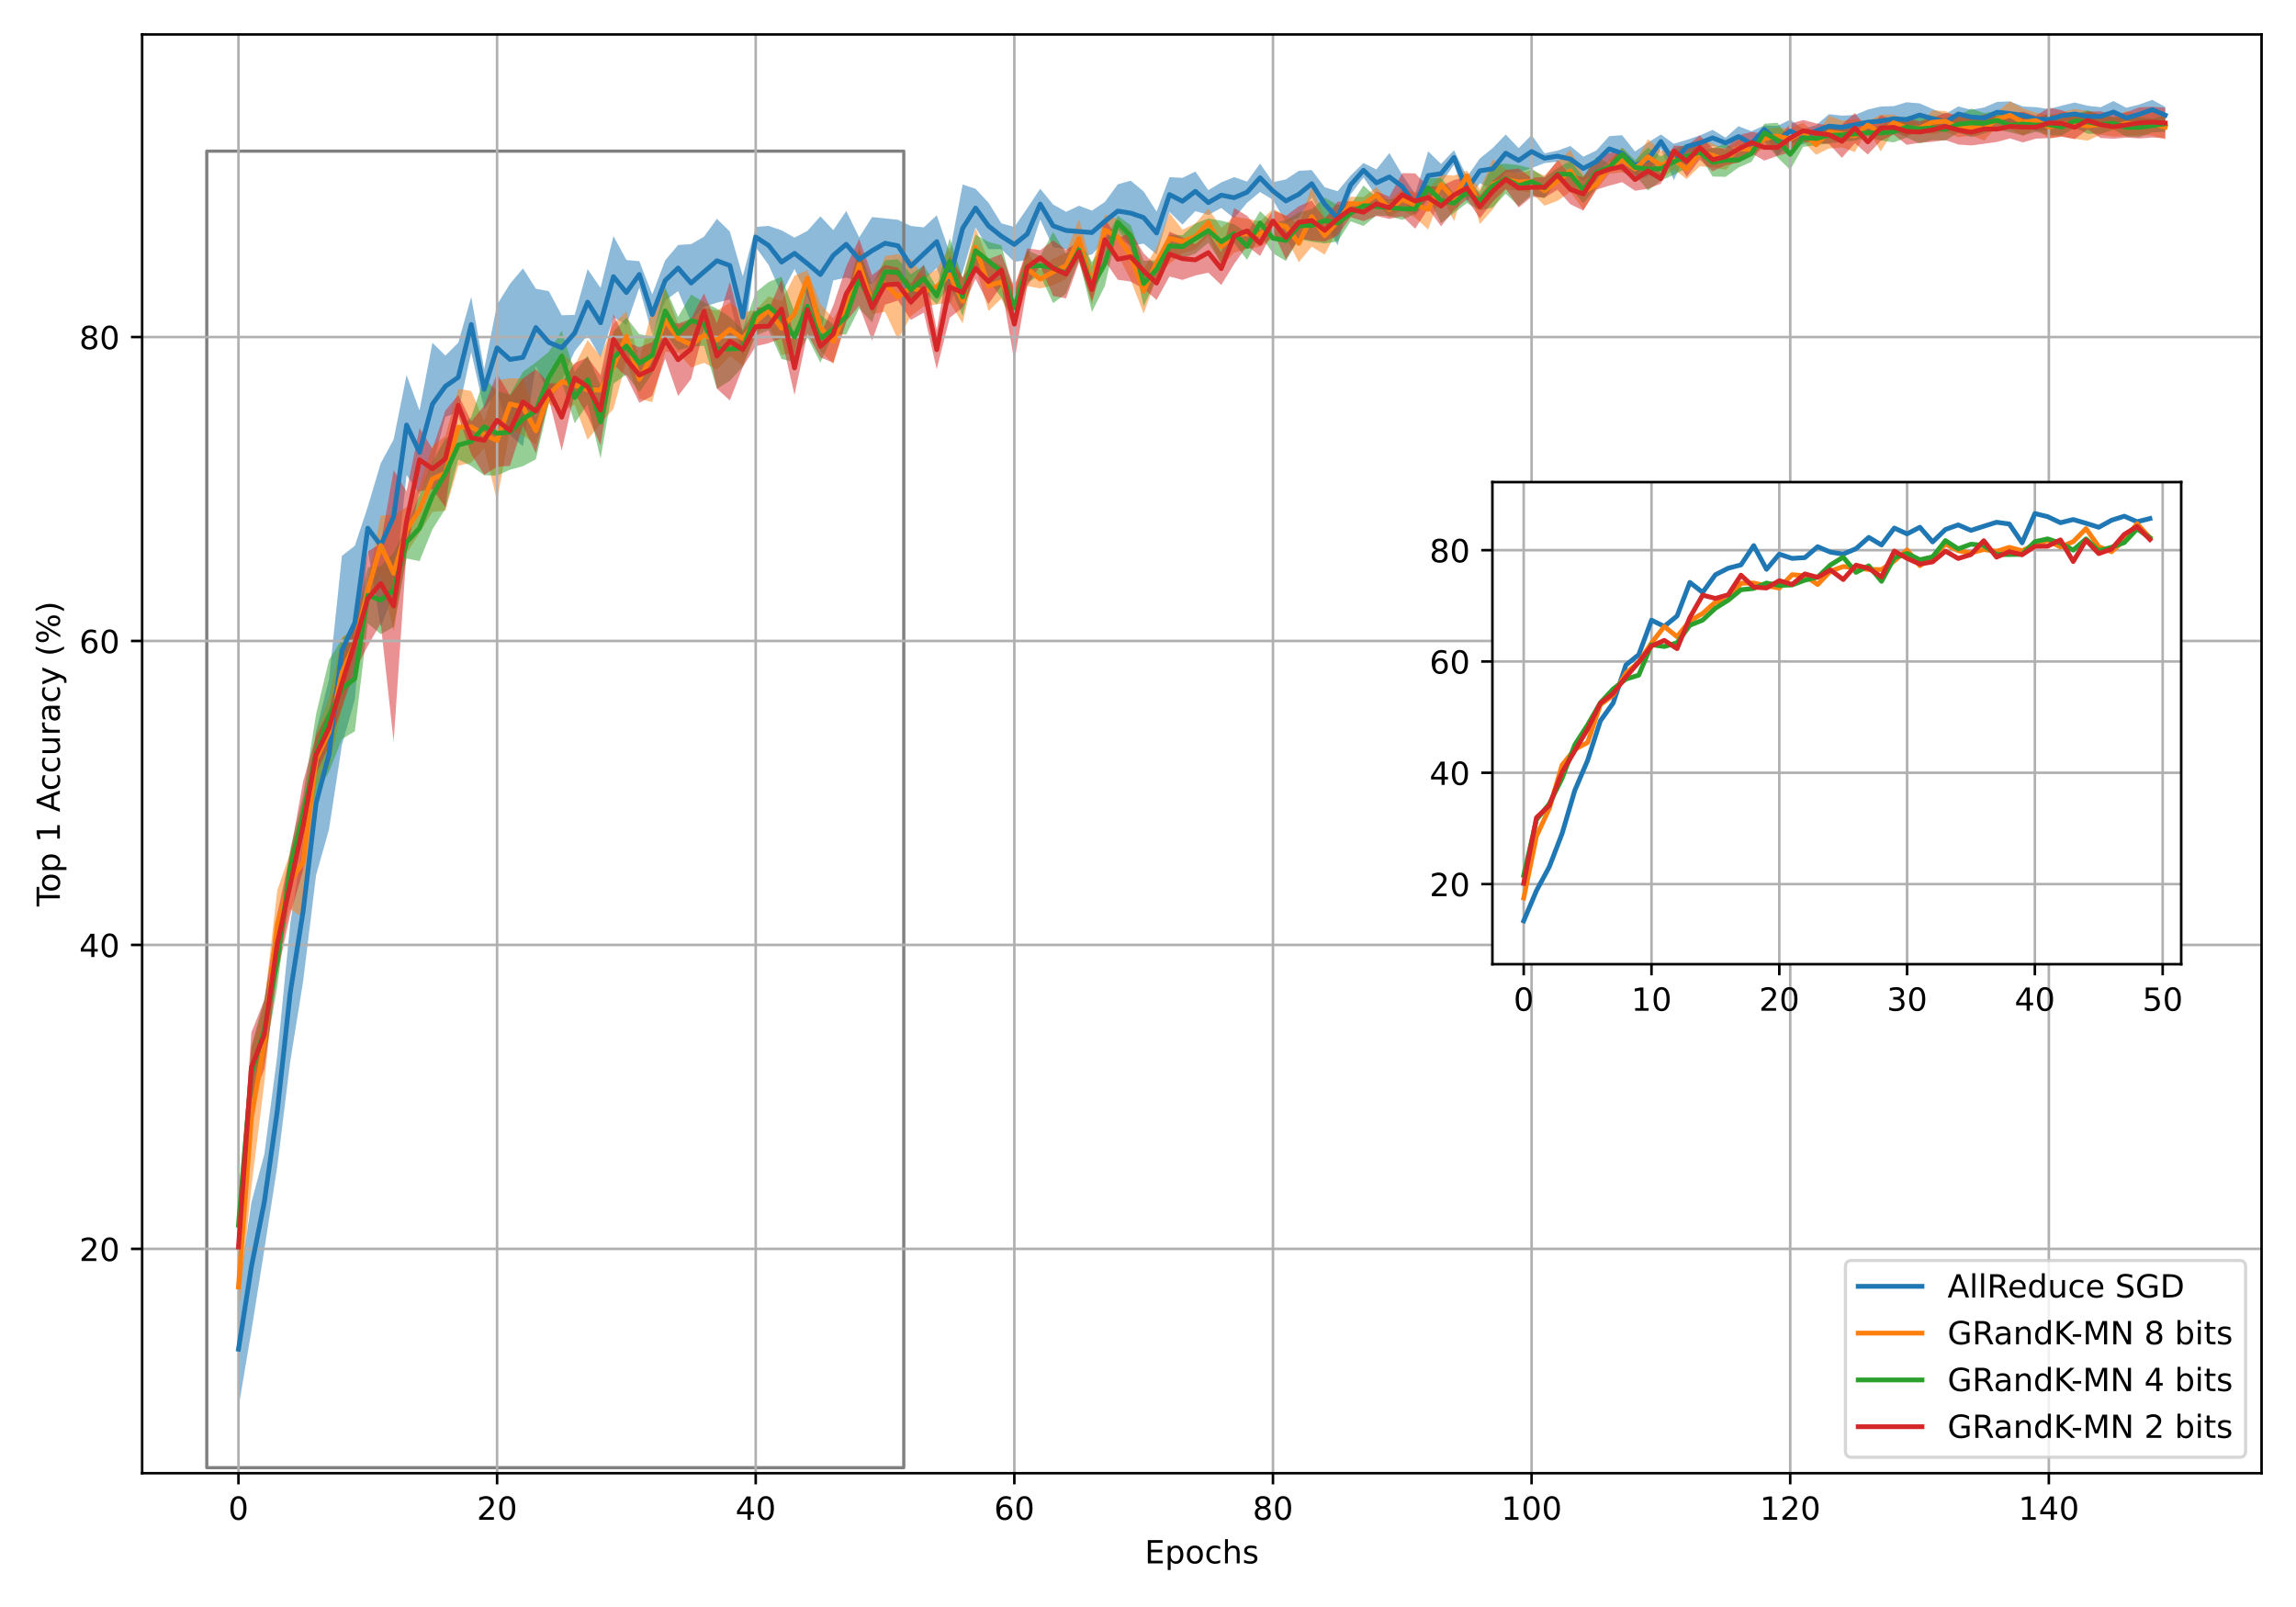 <?xml version="1.0" encoding="utf-8" standalone="no"?>
<!DOCTYPE svg PUBLIC "-//W3C//DTD SVG 1.1//EN"
  "http://www.w3.org/Graphics/SVG/1.1/DTD/svg11.dtd">
<!-- Created with matplotlib (https://matplotlib.org/) -->
<svg height="504pt" version="1.1" viewBox="0 0 720 504" width="720pt" xmlns="http://www.w3.org/2000/svg" xmlns:xlink="http://www.w3.org/1999/xlink">
 <defs>
  <style type="text/css">*{stroke-linecap:butt;stroke-linejoin:round;}</style>
 </defs>
 <g id="figure_1">
  <g id="patch_1">
   <path d="M 0 504 
L 720 504 
L 720 0 
L 0 0 
z
" style="fill:#ffffff;"/>
  </g>
  <g id="axes_1">
   <g id="patch_2">
    <path d="M 44.57 462.04 
L 709.2 462.04 
L 709.2 10.8 
L 44.57 10.8 
z
" style="fill:#ffffff;"/>
   </g>
   <g id="PolyCollection_1">
    <path clip-path="url(#p7fb89c358b)" d="M 74.78 404.768 
L 74.78 441.529 
L 78.836 417.396 
L 82.891 391.925 
L 86.946 365.869 
L 91.001 333.018 
L 95.056 307.792 
L 99.111 274.536 
L 103.166 260.143 
L 107.221 233.644 
L 111.276 219.36 
L 115.331 172.405 
L 119.386 196.696 
L 123.442 186.33 
L 127.497 148.992 
L 131.552 155.021 
L 135.607 145.985 
L 139.662 130.779 
L 143.717 129.171 
L 147.772 110.476 
L 151.827 128.348 
L 155.882 122.686 
L 159.937 136.447 
L 163.993 139.99 
L 168.048 114.898 
L 172.103 123.444 
L 176.158 119.237 
L 180.213 110.142 
L 184.268 105.128 
L 188.323 112.182 
L 192.378 99.488 
L 196.433 101.941 
L 200.488 90.201 
L 204.543 104.927 
L 208.599 94.313 
L 212.654 91.295 
L 216.709 100.956 
L 220.764 96.222 
L 224.819 94.93 
L 228.874 93.91 
L 232.929 112.212 
L 236.984 77.498 
L 241.039 83.128 
L 245.094 92.164 
L 249.15 84.378 
L 253.205 92.926 
L 257.26 104.378 
L 261.315 87.94 
L 265.37 87.054 
L 269.425 88.268 
L 273.48 89.149 
L 277.535 84.076 
L 281.59 85.238 
L 285.645 96.038 
L 289.7 87.883 
L 293.756 84.043 
L 297.811 95.494 
L 301.866 85.384 
L 305.921 71.306 
L 309.976 78.146 
L 314.031 78.148 
L 318.086 82.143 
L 322.141 81.519 
L 326.196 68.809 
L 330.251 77.555 
L 334.307 78.141 
L 338.362 80.609 
L 342.417 79.813 
L 346.472 75.458 
L 350.527 74.562 
L 354.582 77.011 
L 358.637 76.43 
L 362.692 79.801 
L 366.747 66.486 
L 370.802 70.439 
L 374.857 66.202 
L 378.913 67.419 
L 382.968 65.221 
L 387.023 68.443 
L 391.078 63.602 
L 395.133 60.221 
L 399.188 62.678 
L 403.243 69.782 
L 407.298 68.285 
L 411.353 61.904 
L 415.408 69.279 
L 419.463 76.972 
L 423.519 60.998 
L 427.574 55.665 
L 431.629 61.541 
L 435.684 62.966 
L 439.739 62.2 
L 443.794 67.655 
L 447.849 62.671 
L 451.904 57.491 
L 455.959 51.648 
L 460.014 63.402 
L 464.07 57.455 
L 468.125 59.44 
L 472.18 53.888 
L 476.235 54.18 
L 480.29 52.723 
L 484.345 51.151 
L 488.4 50.684 
L 492.455 54.011 
L 496.51 56.513 
L 500.565 54.163 
L 504.62 50.659 
L 508.676 53.766 
L 512.731 56.391 
L 516.786 55.266 
L 520.841 46.633 
L 524.896 56.486 
L 528.951 48.013 
L 533.006 47.249 
L 537.061 45.761 
L 541.116 46.494 
L 545.171 46.058 
L 549.227 48.955 
L 553.282 41.813 
L 557.337 48.929 
L 561.392 44.683 
L 565.447 45.262 
L 569.502 42.852 
L 573.557 43.32 
L 577.612 43.609 
L 581.667 42.234 
L 585.722 42.25 
L 589.777 42.552 
L 593.833 41.176 
L 597.888 42.958 
L 601.943 39.73 
L 605.998 40.308 
L 610.053 40.929 
L 614.108 38.129 
L 618.163 39.011 
L 622.218 40.306 
L 626.273 38.428 
L 630.328 39.424 
L 634.384 39.016 
L 638.439 41.151 
L 642.494 40.725 
L 646.549 39.477 
L 650.604 39.349 
L 654.659 39.909 
L 658.714 39.362 
L 662.769 38.595 
L 666.824 40.196 
L 670.879 38.911 
L 674.934 37.482 
L 678.99 38.721 
L 678.99 33.516 
L 678.99 33.516 
L 674.934 31.311 
L 670.879 32.767 
L 666.824 33.81 
L 662.769 31.687 
L 658.714 33.62 
L 654.659 33.166 
L 650.604 32.144 
L 646.549 33.132 
L 642.494 34.211 
L 638.439 33.6 
L 634.384 33.407 
L 630.328 31.789 
L 626.273 31.947 
L 622.218 33.7 
L 618.163 34.437 
L 614.108 33.364 
L 610.053 35.776 
L 605.998 34.164 
L 601.943 32.414 
L 597.888 32.072 
L 593.833 33.295 
L 589.777 33.409 
L 585.722 34.362 
L 581.667 36.054 
L 577.612 36.261 
L 573.557 35.806 
L 569.502 39.253 
L 565.447 40.473 
L 561.392 37.515 
L 557.337 39.506 
L 553.282 39.361 
L 549.227 41.155 
L 545.171 39.584 
L 541.116 43.151 
L 537.061 40.719 
L 533.006 42.489 
L 528.951 43.866 
L 524.896 45.075 
L 520.841 42.174 
L 516.786 44.712 
L 512.731 47.498 
L 508.676 42.395 
L 504.62 42.71 
L 500.565 47.212 
L 496.51 49.144 
L 492.455 45.782 
L 488.4 47.246 
L 484.345 48.083 
L 480.29 42.321 
L 476.235 46.45 
L 472.18 42.181 
L 468.125 46.403 
L 464.07 49.691 
L 460.014 55.474 
L 455.959 47.12 
L 451.904 51.425 
L 447.849 47.454 
L 443.794 60.81 
L 439.739 54.814 
L 435.684 47.997 
L 431.629 53.146 
L 427.574 51.11 
L 423.519 55.085 
L 419.463 59.964 
L 415.408 58.72 
L 411.353 53.342 
L 407.298 53.57 
L 403.243 56.262 
L 399.188 57.129 
L 395.133 51.301 
L 391.078 56.95 
L 387.023 55.553 
L 382.968 57.193 
L 378.913 59.649 
L 374.857 53.791 
L 370.802 55.792 
L 366.747 55.555 
L 362.692 66.351 
L 358.637 60.041 
L 354.582 56.667 
L 350.527 57.812 
L 346.472 63.34 
L 342.417 66.06 
L 338.362 64.519 
L 334.307 66.428 
L 330.251 64.128 
L 326.196 59.19 
L 322.141 65.284 
L 318.086 71.178 
L 314.031 70.052 
L 309.976 63.538 
L 305.921 59.206 
L 301.866 57.882 
L 297.811 79.238 
L 293.756 67.508 
L 289.7 71.302 
L 285.645 70.874 
L 281.59 68.92 
L 277.535 68.5 
L 273.48 68.081 
L 269.425 74.454 
L 265.37 66.173 
L 261.315 72.176 
L 257.26 67.84 
L 253.205 72.403 
L 249.15 74.528 
L 245.094 72.234 
L 241.039 70.844 
L 236.984 71.168 
L 232.929 86.63 
L 228.874 72.63 
L 224.819 68.63 
L 220.764 74.227 
L 216.709 76.568 
L 212.654 76.827 
L 208.599 81.629 
L 204.543 92.333 
L 200.488 81.924 
L 196.433 81.541 
L 192.378 74.034 
L 188.323 90.291 
L 184.268 84.405 
L 180.213 98.754 
L 176.158 98.875 
L 172.103 91.317 
L 168.048 90.554 
L 163.993 84.173 
L 159.937 89.019 
L 155.882 95.519 
L 151.827 115.83 
L 147.772 93.114 
L 143.717 107.466 
L 139.662 111.538 
L 135.607 107.503 
L 131.552 128.721 
L 127.497 117.621 
L 123.442 137.814 
L 119.386 145.321 
L 115.331 158.907 
L 111.276 171.159 
L 107.221 174.33 
L 103.166 213.042 
L 99.111 229.229 
L 95.056 263.744 
L 91.001 289.812 
L 86.946 331.109 
L 82.891 361.979 
L 78.836 377.142 
L 74.78 404.768 
z
" style="fill:#1f77b4;fill-opacity:0.5;"/>
   </g>
   <g id="PolyCollection_2">
    <path clip-path="url(#p7fb89c358b)" d="M 74.78 394.429 
L 74.78 412.77 
L 78.836 372.272 
L 82.891 339.614 
L 86.946 300.41 
L 91.001 285.112 
L 95.056 287.817 
L 99.111 246.41 
L 103.166 240.743 
L 107.221 222.324 
L 111.276 205.219 
L 115.331 188.147 
L 119.386 180.505 
L 123.442 197.963 
L 127.497 173.533 
L 131.552 167.157 
L 135.607 160.559 
L 139.662 160.185 
L 143.717 146.077 
L 147.772 145.102 
L 151.827 140.506 
L 155.882 157.014 
L 159.937 134.77 
L 163.993 136.543 
L 168.048 139.408 
L 172.103 126.673 
L 176.158 128.969 
L 180.213 126.915 
L 184.268 137.924 
L 188.323 132.856 
L 192.378 128.237 
L 196.433 113.277 
L 200.488 125.039 
L 204.543 126.158 
L 208.599 110.343 
L 212.654 110.607 
L 216.709 115.266 
L 220.764 113.807 
L 224.819 115.927 
L 228.874 111.672 
L 232.929 114.533 
L 236.984 104.486 
L 241.039 101.756 
L 245.094 111.399 
L 249.15 110.446 
L 253.205 89.782 
L 257.26 110.056 
L 261.315 114.15 
L 265.37 100.991 
L 269.425 88.953 
L 273.48 98.471 
L 277.535 97.788 
L 281.59 106.478 
L 285.645 99.169 
L 289.7 96.089 
L 293.756 95.478 
L 297.811 94.836 
L 301.866 101.446 
L 305.921 83.586 
L 309.976 97.568 
L 314.031 93.63 
L 318.086 102.73 
L 322.141 89.711 
L 326.196 90.468 
L 330.251 89.446 
L 334.307 87.509 
L 338.362 81.042 
L 342.417 95.544 
L 346.472 77.008 
L 350.527 79.952 
L 354.582 87.83 
L 358.637 98.385 
L 362.692 87.195 
L 366.747 82.732 
L 370.802 79.428 
L 374.857 78.287 
L 378.913 74.049 
L 382.968 83.396 
L 387.023 79.246 
L 391.078 78.016 
L 395.133 77.417 
L 399.188 74.697 
L 403.243 74.422 
L 407.298 82.245 
L 411.353 77.377 
L 415.408 79.858 
L 419.463 72.054 
L 423.519 66.05 
L 427.574 66.171 
L 431.629 63.647 
L 435.684 68.181 
L 439.739 65.788 
L 443.794 68.285 
L 447.849 71.976 
L 451.904 61.002 
L 455.959 69.379 
L 460.014 56.831 
L 464.07 70.28 
L 468.125 65.654 
L 472.18 59.448 
L 476.235 59.812 
L 480.29 60.448 
L 484.345 64.522 
L 488.4 63.001 
L 492.455 60.213 
L 496.51 65.835 
L 500.565 59.671 
L 504.62 54.541 
L 508.676 54.045 
L 512.731 54.893 
L 516.786 54.763 
L 520.841 56.386 
L 524.896 53.039 
L 528.951 56.173 
L 533.006 52.144 
L 537.061 52.454 
L 541.116 53.293 
L 545.171 49.164 
L 549.227 48.664 
L 553.282 46.545 
L 557.337 45.204 
L 561.392 46.859 
L 565.447 44.331 
L 569.502 48.573 
L 573.557 46.559 
L 577.612 46.234 
L 581.667 47.686 
L 585.722 40.495 
L 589.777 47.468 
L 593.833 41.039 
L 597.888 42.857 
L 601.943 41.289 
L 605.998 42.069 
L 610.053 41.243 
L 614.108 43.053 
L 618.163 42.51 
L 622.218 44.075 
L 626.273 39.698 
L 630.328 40.545 
L 634.384 42.567 
L 638.439 40.268 
L 642.494 43.541 
L 646.549 42.769 
L 650.604 43.556 
L 654.659 44.103 
L 658.714 42.292 
L 662.769 42.852 
L 666.824 42.594 
L 670.879 42.344 
L 674.934 42.504 
L 678.99 43.697 
L 678.99 36.08 
L 678.99 36.08 
L 674.934 35.039 
L 670.879 36.223 
L 666.824 34.763 
L 662.769 36.925 
L 658.714 35.716 
L 654.659 34.836 
L 650.604 34.174 
L 646.549 35.147 
L 642.494 36.143 
L 638.439 35.321 
L 634.384 34.045 
L 630.328 31.785 
L 626.273 35.053 
L 622.218 36.727 
L 618.163 37.174 
L 614.108 36.911 
L 610.053 34.811 
L 605.998 34.637 
L 601.943 39.047 
L 597.888 37.386 
L 593.833 35.945 
L 589.777 35.94 
L 585.722 37.979 
L 581.667 37.398 
L 577.612 37.825 
L 573.557 36.291 
L 569.502 42.283 
L 565.447 38.426 
L 561.392 40.273 
L 557.337 40.066 
L 553.282 40.493 
L 549.227 45.264 
L 545.171 43.926 
L 541.116 47.151 
L 537.061 45.011 
L 533.006 43.459 
L 528.951 50.043 
L 524.896 47.125 
L 520.841 47.316 
L 516.786 43.633 
L 512.731 51.043 
L 508.676 46.306 
L 504.62 49.999 
L 500.565 56.133 
L 496.51 54.716 
L 492.455 46.934 
L 488.4 50.662 
L 484.345 55.099 
L 480.29 53.308 
L 476.235 54.316 
L 472.18 53.005 
L 468.125 49.964 
L 464.07 59.395 
L 460.014 53.48 
L 455.959 55.083 
L 451.904 54.709 
L 447.849 59.281 
L 443.794 60.273 
L 439.739 59.232 
L 435.684 63.077 
L 431.629 58.674 
L 427.574 61.828 
L 423.519 61.67 
L 419.463 66.93 
L 415.408 67.969 
L 411.353 58.535 
L 407.298 70.423 
L 403.243 67.634 
L 399.188 65.497 
L 395.133 69.48 
L 391.078 68.602 
L 387.023 67.93 
L 382.968 71.413 
L 378.913 65.401 
L 374.857 70.1 
L 370.802 72.031 
L 366.747 66.771 
L 362.692 77.576 
L 358.637 84.353 
L 354.582 72.565 
L 350.527 68.714 
L 346.472 67.282 
L 342.417 83.563 
L 338.362 68.554 
L 334.307 79.216 
L 330.251 81.096 
L 326.196 84.635 
L 322.141 78.876 
L 318.086 89.968 
L 314.031 83.15 
L 309.976 81.725 
L 305.921 71.503 
L 301.866 87.435 
L 297.811 77.382 
L 293.756 84.467 
L 289.7 86.741 
L 285.645 81.334 
L 281.59 79.704 
L 277.535 80.295 
L 273.48 91.807 
L 269.425 77.028 
L 265.37 92.918 
L 261.315 99.959 
L 257.26 95.303 
L 253.205 84.763 
L 249.15 86.441 
L 245.094 94.518 
L 241.039 92.897 
L 236.984 97.335 
L 232.929 97.9 
L 228.874 94.897 
L 224.819 97.438 
L 220.764 96.485 
L 216.709 100.891 
L 212.654 101.733 
L 208.599 90.547 
L 204.543 96.702 
L 200.488 112.902 
L 196.433 97.667 
L 192.378 101.512 
L 188.323 111.788 
L 184.268 106.627 
L 180.213 114.563 
L 176.158 110.462 
L 172.103 120.856 
L 168.048 130.836 
L 163.993 118.713 
L 159.937 118.624 
L 155.882 119.28 
L 151.827 132.065 
L 147.772 122.629 
L 143.717 121.933 
L 139.662 136.683 
L 135.607 139.847 
L 131.552 152.611 
L 127.497 158.99 
L 123.442 161.65 
L 119.386 161.606 
L 115.331 182.264 
L 111.276 198.054 
L 107.221 199.66 
L 103.166 218.663 
L 99.111 229.707 
L 95.056 253.046 
L 91.001 267.387 
L 86.946 279.225 
L 82.891 314.541 
L 78.836 328.779 
L 74.78 394.429 
z
" style="fill:#ff7f0e;fill-opacity:0.5;"/>
   </g>
   <g id="PolyCollection_3">
    <path clip-path="url(#p7fb89c358b)" d="M 74.78 375.298 
L 74.78 393.175 
L 78.836 345.015 
L 82.891 332.627 
L 86.946 309.537 
L 91.001 278.422 
L 95.056 261.285 
L 99.111 248.733 
L 103.166 242.142 
L 107.221 231.822 
L 111.276 229.336 
L 115.331 195.471 
L 119.386 198.911 
L 123.442 196.626 
L 127.497 175.145 
L 131.552 176.007 
L 135.607 166.037 
L 139.662 159.577 
L 143.717 144.073 
L 147.772 146.163 
L 151.827 149.051 
L 155.882 149.163 
L 159.937 147.308 
L 163.993 146.211 
L 168.048 144.025 
L 172.103 126.417 
L 176.158 119.592 
L 180.213 132.755 
L 184.268 126.705 
L 188.323 143.793 
L 192.378 120.327 
L 196.433 117.419 
L 200.488 122.988 
L 204.543 117.214 
L 208.599 104.904 
L 212.654 109.801 
L 216.709 108.786 
L 220.764 108.439 
L 224.819 121.94 
L 228.874 119.44 
L 232.929 115.053 
L 236.984 105.223 
L 241.039 103.599 
L 245.094 112.61 
L 249.15 113.535 
L 253.205 105.722 
L 257.26 113.757 
L 261.315 104.695 
L 265.37 104.945 
L 269.425 96.757 
L 273.48 101.125 
L 277.535 88.838 
L 281.59 89.588 
L 285.645 95.739 
L 289.7 91.429 
L 293.756 95.479 
L 297.811 89.373 
L 301.866 99.094 
L 305.921 83.614 
L 309.976 87.898 
L 314.031 93.399 
L 318.086 100.922 
L 322.141 88.628 
L 326.196 86.317 
L 330.251 95.077 
L 334.307 92.077 
L 338.362 81.546 
L 342.417 97.852 
L 346.472 89.704 
L 350.527 71.871 
L 354.582 77.466 
L 358.637 96.103 
L 362.692 87.298 
L 366.747 80.675 
L 370.802 80.956 
L 374.857 79.525 
L 378.913 76.148 
L 382.968 82.453 
L 387.023 76.196 
L 391.078 81.52 
L 395.133 73.604 
L 399.188 79.462 
L 403.243 81.84 
L 407.298 74.994 
L 411.353 75.808 
L 415.408 76.346 
L 419.463 75.766 
L 423.519 69.407 
L 427.574 70.873 
L 431.629 67.578 
L 435.684 67.749 
L 439.739 68.983 
L 443.794 66.963 
L 447.849 61.93 
L 451.904 69.959 
L 455.959 66.727 
L 460.014 63.703 
L 464.07 65.948 
L 468.125 65.092 
L 472.18 60.744 
L 476.235 64.641 
L 480.29 61.107 
L 484.345 62.166 
L 488.4 56.554 
L 492.455 58.818 
L 496.51 63.779 
L 500.565 58.868 
L 504.62 53.591 
L 508.676 50.659 
L 512.731 54.797 
L 516.786 59.752 
L 520.841 56.69 
L 524.896 54.793 
L 528.951 52.744 
L 533.006 48.816 
L 537.061 55.369 
L 541.116 55.468 
L 545.171 52.558 
L 549.227 50.768 
L 553.282 44.405 
L 557.337 49.316 
L 561.392 53.272 
L 565.447 46.059 
L 569.502 45.544 
L 573.557 44.97 
L 577.612 44.439 
L 581.667 44.128 
L 585.722 42.92 
L 589.777 44.057 
L 593.833 44.669 
L 597.888 43.145 
L 601.943 44.959 
L 605.998 43.941 
L 610.053 44.096 
L 614.108 41.597 
L 618.163 43.011 
L 622.218 41.818 
L 626.273 40.686 
L 630.328 41.513 
L 634.384 42.458 
L 638.439 41.36 
L 642.494 42.405 
L 646.549 42.49 
L 650.604 40.024 
L 654.659 41.952 
L 658.714 42.017 
L 662.769 40.646 
L 666.824 42.872 
L 670.879 43.033 
L 674.934 41.516 
L 678.99 41.369 
L 678.99 36.267 
L 678.99 36.267 
L 674.934 37.144 
L 670.879 36.837 
L 666.824 36.999 
L 662.769 36.711 
L 658.714 35.991 
L 654.659 34.567 
L 650.604 35.844 
L 646.549 37.194 
L 642.494 35.696 
L 638.439 37.114 
L 634.384 35.365 
L 630.328 37.054 
L 626.273 34.809 
L 622.218 35.446 
L 618.163 34.067 
L 614.108 36.319 
L 610.053 37.078 
L 605.998 36.302 
L 601.943 35.843 
L 597.888 36.539 
L 593.833 37.995 
L 589.777 39.351 
L 585.722 40.395 
L 581.667 39.838 
L 577.612 40.179 
L 573.557 39.928 
L 569.502 41.309 
L 565.447 40.328 
L 561.392 43.541 
L 557.337 38.468 
L 553.282 38.817 
L 549.227 45.58 
L 545.171 47.793 
L 541.116 44.976 
L 537.061 46.472 
L 533.006 46.601 
L 528.951 45.279 
L 524.896 46.675 
L 520.841 49.061 
L 516.786 46.277 
L 512.731 50.208 
L 508.676 46.247 
L 504.62 51.322 
L 500.565 49.209 
L 496.51 55.47 
L 492.455 50.469 
L 488.4 52.734 
L 484.345 55.686 
L 480.29 52.836 
L 476.235 51.814 
L 472.18 51.336 
L 468.125 51.457 
L 464.07 60.19 
L 460.014 56.942 
L 455.959 60.713 
L 451.904 55.806 
L 447.849 55.922 
L 443.794 64.109 
L 439.739 61.995 
L 435.684 62.578 
L 431.629 61.911 
L 427.574 58.151 
L 423.519 64.364 
L 419.463 64.242 
L 415.408 61.986 
L 411.353 65.596 
L 407.298 66.597 
L 403.243 69.06 
L 399.188 69.948 
L 395.133 66.218 
L 391.078 73.01 
L 387.023 70.328 
L 382.968 69.191 
L 378.913 68.515 
L 374.857 70.071 
L 370.802 73.761 
L 366.747 73.576 
L 362.692 81.662 
L 358.637 81.794 
L 354.582 70.641 
L 350.527 67.672 
L 346.472 75.718 
L 342.417 82.185 
L 338.362 75.311 
L 334.307 79.582 
L 330.251 72.766 
L 326.196 80.315 
L 322.141 78.47 
L 318.086 92.148 
L 314.031 76.957 
L 309.976 75.848 
L 305.921 73.616 
L 301.866 87.087 
L 297.811 74.653 
L 293.756 90.144 
L 289.7 83.209 
L 285.645 85.974 
L 281.59 81.326 
L 277.535 81.611 
L 273.48 89.059 
L 269.425 78.161 
L 265.37 93.432 
L 261.315 101.781 
L 257.26 98.77 
L 253.205 86.417 
L 249.15 97.782 
L 245.094 86.791 
L 241.039 88.448 
L 236.984 91.664 
L 232.929 103.432 
L 228.874 99.417 
L 224.819 96.823 
L 220.764 94.779 
L 216.709 92.383 
L 212.654 99.375 
L 208.599 90.121 
L 204.543 105.646 
L 200.488 104.806 
L 196.433 99.576 
L 192.378 104.022 
L 188.323 120.959 
L 184.268 111.515 
L 180.213 116.636 
L 176.158 103.733 
L 172.103 110.314 
L 168.048 113.651 
L 163.993 116.585 
L 159.937 123.681 
L 155.882 122.663 
L 151.827 118.68 
L 147.772 130.783 
L 143.717 135.108 
L 139.662 137.57 
L 135.607 144.795 
L 131.552 155.212 
L 127.497 164.918 
L 123.442 173.413 
L 119.386 177.551 
L 115.331 177.919 
L 111.276 196.185 
L 107.221 200.402 
L 103.166 206.978 
L 99.111 224.033 
L 95.056 249.462 
L 91.001 266.257 
L 86.946 292.859 
L 82.891 313.336 
L 78.836 328.131 
L 74.78 375.298 
z
" style="fill:#2ca02c;fill-opacity:0.5;"/>
   </g>
   <g id="PolyCollection_4">
    <path clip-path="url(#p7fb89c358b)" d="M 74.78 381.477 
L 74.78 400.75 
L 78.836 345.657 
L 82.891 335.305 
L 86.946 305.339 
L 91.001 286.983 
L 95.056 272.892 
L 99.111 242.753 
L 103.166 233.805 
L 107.221 222.039 
L 111.276 210.314 
L 115.331 202.614 
L 119.386 195.455 
L 123.442 232.619 
L 127.497 172.857 
L 131.552 154.105 
L 135.607 153.335 
L 139.662 159.074 
L 143.717 130.373 
L 147.772 142.458 
L 151.827 148.916 
L 155.882 146.392 
L 159.937 146.094 
L 163.993 133.449 
L 168.048 142.164 
L 172.103 125.118 
L 176.158 141.332 
L 180.213 123.24 
L 184.268 130.475 
L 188.323 139.62 
L 192.378 114.335 
L 196.433 118.132 
L 200.488 126.341 
L 204.543 124.152 
L 208.599 112.484 
L 212.654 124.186 
L 216.709 118.86 
L 220.764 103.217 
L 224.819 121.884 
L 228.874 125.612 
L 232.929 115.157 
L 236.984 108.58 
L 241.039 107.634 
L 245.094 106.105 
L 249.15 123.897 
L 253.205 104.561 
L 257.26 112.109 
L 261.315 113.753 
L 265.37 100.782 
L 269.425 95.87 
L 273.48 106.776 
L 277.535 95.557 
L 281.59 94.247 
L 285.645 100.355 
L 289.7 98.03 
L 293.756 115.829 
L 297.811 99.671 
L 301.866 96.457 
L 305.921 87.51 
L 309.976 95.346 
L 314.031 89.641 
L 318.086 113.324 
L 322.141 89.678 
L 326.196 83.229 
L 330.251 92.828 
L 334.307 93.587 
L 338.362 82.305 
L 342.417 94.495 
L 346.472 81.795 
L 350.527 87.743 
L 354.582 88.307 
L 358.637 90.53 
L 362.692 94.092 
L 366.747 86.704 
L 370.802 87.798 
L 374.857 86.406 
L 378.913 85.516 
L 382.968 89.387 
L 387.023 82.794 
L 391.078 77.154 
L 395.133 80.279 
L 399.188 72.693 
L 403.243 81.369 
L 407.298 74.744 
L 411.353 75.438 
L 415.408 75.8 
L 419.463 73.874 
L 423.519 68.107 
L 427.574 69.355 
L 431.629 67.742 
L 435.684 68.658 
L 439.739 67.834 
L 443.794 71.754 
L 447.849 65.38 
L 451.904 70.967 
L 455.959 65.874 
L 460.014 62.476 
L 464.07 68.482 
L 468.125 63.235 
L 472.18 59.237 
L 476.235 65.09 
L 480.29 61.707 
L 484.345 61.983 
L 488.4 59.504 
L 492.455 64.066 
L 496.51 66.058 
L 500.565 59.497 
L 504.62 58.235 
L 508.676 57.135 
L 512.731 59.829 
L 516.786 59.2 
L 520.841 57.608 
L 524.896 49.118 
L 528.951 55.431 
L 533.006 50.082 
L 537.061 53.711 
L 541.116 51.816 
L 545.171 51.021 
L 549.227 48.088 
L 553.282 50.359 
L 557.337 48.921 
L 561.392 47.74 
L 565.447 44.39 
L 569.502 44.829 
L 573.557 45.158 
L 577.612 49.522 
L 581.667 44.899 
L 585.722 48.467 
L 589.777 44.167 
L 593.833 42.206 
L 597.888 45.408 
L 601.943 44.793 
L 605.998 44.469 
L 610.053 43.933 
L 614.108 45.326 
L 618.163 45.618 
L 622.218 45.087 
L 626.273 44.508 
L 630.328 43.418 
L 634.384 44.672 
L 638.439 43.477 
L 642.494 43.327 
L 646.549 42.868 
L 650.604 43.641 
L 654.659 40.573 
L 658.714 43.283 
L 662.769 43.504 
L 666.824 43.155 
L 670.879 43.427 
L 674.934 43.139 
L 678.99 43.372 
L 678.99 33.799 
L 678.99 33.799 
L 674.934 33.473 
L 670.879 33.65 
L 666.824 35.226 
L 662.769 36.088 
L 658.714 34.912 
L 654.659 35.015 
L 650.604 36.229 
L 646.549 34.582 
L 642.494 33.751 
L 638.439 36.3 
L 634.384 35.013 
L 630.328 35.894 
L 626.273 36.48 
L 622.218 35.808 
L 618.163 37.325 
L 614.108 36.221 
L 610.053 35.379 
L 605.998 36.984 
L 601.943 38.057 
L 597.888 36.976 
L 593.833 37.665 
L 589.777 36.169 
L 585.722 40.526 
L 581.667 35.437 
L 577.612 39.1 
L 573.557 39.367 
L 569.502 38.672 
L 565.447 37.622 
L 561.392 38.833 
L 557.337 43.61 
L 553.282 42.079 
L 549.227 41.371 
L 545.171 42.441 
L 541.116 46.487 
L 537.061 46.454 
L 533.006 42.449 
L 528.951 45.851 
L 524.896 45.647 
L 520.841 54.473 
L 516.786 48.039 
L 512.731 52.81 
L 508.676 47.312 
L 504.62 47.98 
L 500.565 49.604 
L 496.51 55.611 
L 492.455 54.717 
L 488.4 50.249 
L 484.345 55.497 
L 480.29 55.773 
L 476.235 52.855 
L 472.18 53.309 
L 468.125 56.665 
L 464.07 61.286 
L 460.014 55.47 
L 455.959 56.447 
L 451.904 58.335 
L 447.849 58.523 
L 443.794 54.384 
L 439.739 54.301 
L 435.684 61.669 
L 431.629 60.071 
L 427.574 63.765 
L 423.519 63.15 
L 419.463 63.248 
L 415.408 68.677 
L 411.353 62.894 
L 407.298 64.705 
L 403.243 67.669 
L 399.188 65.919 
L 395.133 72.296 
L 391.078 67.695 
L 387.023 65.22 
L 382.968 79.107 
L 378.913 72.925 
L 374.857 76.596 
L 370.802 74.459 
L 366.747 72.667 
L 362.692 83.432 
L 358.637 79.454 
L 354.582 72.74 
L 350.527 74.886 
L 346.472 68.546 
L 342.417 87.126 
L 338.362 75.762 
L 334.307 78.352 
L 330.251 75.387 
L 326.196 78.469 
L 322.141 77.886 
L 318.086 89.987 
L 314.031 79.691 
L 309.976 81.248 
L 305.921 80.892 
L 301.866 87.025 
L 297.811 80.366 
L 293.756 103.494 
L 289.7 82.938 
L 285.645 89.085 
L 281.59 83.929 
L 277.535 83.084 
L 273.48 86.295 
L 269.425 74.951 
L 265.37 83.537 
L 261.315 95.794 
L 257.26 105.165 
L 253.205 89.813 
L 249.15 106.875 
L 245.094 87.71 
L 241.039 96.98 
L 236.984 96.313 
L 232.929 104.073 
L 228.874 88.405 
L 224.819 101.441 
L 220.764 91.994 
L 216.709 99.997 
L 212.654 101.466 
L 208.599 100.601 
L 204.543 107.273 
L 200.488 108.9 
L 196.433 107.334 
L 192.378 98.564 
L 188.323 117.684 
L 184.268 112.12 
L 180.213 113.864 
L 176.158 120.347 
L 172.103 120.178 
L 168.048 115.792 
L 163.993 118.642 
L 159.937 124.056 
L 155.882 117.243 
L 151.827 127.286 
L 147.772 132.161 
L 143.717 123.859 
L 139.662 128.765 
L 135.607 140.74 
L 131.552 134.292 
L 127.497 154.08 
L 123.442 147.473 
L 119.386 170.487 
L 115.331 172.917 
L 111.276 192.865 
L 107.221 206.461 
L 103.166 222.902 
L 99.111 230.804 
L 95.056 245.07 
L 91.001 267.843 
L 86.946 286.631 
L 82.891 313.637 
L 78.836 323.766 
L 74.78 381.477 
z
" style="fill:#d62728;fill-opacity:0.5;"/>
   </g>
   <g id="patch_3">
    <path clip-path="url(#p7fb89c358b)" d="M 64.845 460.297 
L 283.415 460.297 
L 283.415 47.405 
L 64.845 47.405 
z
" style="fill:none;stroke:#808080;stroke-linejoin:miter;"/>
   </g>
   <g id="matplotlib.axis_1">
    <g id="xtick_1">
     <g id="line2d_1">
      <path clip-path="url(#p7fb89c358b)" d="M 74.78 462.04 
L 74.78 10.8 
" style="fill:none;stroke:#b0b0b0;stroke-linecap:square;stroke-width:0.8;"/>
     </g>
     <g id="line2d_2">
      <defs>
       <path d="M 0 0 
L 0 3.5 
" id="m765a2519d9" style="stroke:#000000;stroke-width:0.8;"/>
      </defs>
      <g>
       <use style="stroke:#000000;stroke-width:0.8;" x="74.78" xlink:href="#m765a2519d9" y="462.04"/>
      </g>
     </g>
     <g id="text_1">
      <!-- 0 -->
      <g transform="translate(71.599 476.638)scale(0.1 -0.1)">
       <defs>
        <path d="M 31.781 66.406 
Q 24.172 66.406 20.328 58.906 
Q 16.5 51.422 16.5 36.375 
Q 16.5 21.391 20.328 13.891 
Q 24.172 6.391 31.781 6.391 
Q 39.453 6.391 43.281 13.891 
Q 47.125 21.391 47.125 36.375 
Q 47.125 51.422 43.281 58.906 
Q 39.453 66.406 31.781 66.406 
z
M 31.781 74.219 
Q 44.047 74.219 50.516 64.516 
Q 56.984 54.828 56.984 36.375 
Q 56.984 17.969 50.516 8.266 
Q 44.047 -1.422 31.781 -1.422 
Q 19.531 -1.422 13.062 8.266 
Q 6.594 17.969 6.594 36.375 
Q 6.594 54.828 13.062 64.516 
Q 19.531 74.219 31.781 74.219 
z
" id="DejaVuSans-48"/>
       </defs>
       <use xlink:href="#DejaVuSans-48"/>
      </g>
     </g>
    </g>
    <g id="xtick_2">
     <g id="line2d_3">
      <path clip-path="url(#p7fb89c358b)" d="M 155.882 462.04 
L 155.882 10.8 
" style="fill:none;stroke:#b0b0b0;stroke-linecap:square;stroke-width:0.8;"/>
     </g>
     <g id="line2d_4">
      <g>
       <use style="stroke:#000000;stroke-width:0.8;" x="155.882" xlink:href="#m765a2519d9" y="462.04"/>
      </g>
     </g>
     <g id="text_2">
      <!-- 20 -->
      <g transform="translate(149.52 476.638)scale(0.1 -0.1)">
       <defs>
        <path d="M 19.188 8.297 
L 53.609 8.297 
L 53.609 0 
L 7.328 0 
L 7.328 8.297 
Q 12.938 14.109 22.625 23.891 
Q 32.328 33.688 34.812 36.531 
Q 39.547 41.844 41.422 45.531 
Q 43.312 49.219 43.312 52.781 
Q 43.312 58.594 39.234 62.25 
Q 35.156 65.922 28.609 65.922 
Q 23.969 65.922 18.812 64.312 
Q 13.672 62.703 7.812 59.422 
L 7.812 69.391 
Q 13.766 71.781 18.938 73 
Q 24.125 74.219 28.422 74.219 
Q 39.75 74.219 46.484 68.547 
Q 53.219 62.891 53.219 53.422 
Q 53.219 48.922 51.531 44.891 
Q 49.859 40.875 45.406 35.406 
Q 44.188 33.984 37.641 27.219 
Q 31.109 20.453 19.188 8.297 
z
" id="DejaVuSans-50"/>
       </defs>
       <use xlink:href="#DejaVuSans-50"/>
       <use x="63.623" xlink:href="#DejaVuSans-48"/>
      </g>
     </g>
    </g>
    <g id="xtick_3">
     <g id="line2d_5">
      <path clip-path="url(#p7fb89c358b)" d="M 236.984 462.04 
L 236.984 10.8 
" style="fill:none;stroke:#b0b0b0;stroke-linecap:square;stroke-width:0.8;"/>
     </g>
     <g id="line2d_6">
      <g>
       <use style="stroke:#000000;stroke-width:0.8;" x="236.984" xlink:href="#m765a2519d9" y="462.04"/>
      </g>
     </g>
     <g id="text_3">
      <!-- 40 -->
      <g transform="translate(230.622 476.638)scale(0.1 -0.1)">
       <defs>
        <path d="M 37.797 64.312 
L 12.891 25.391 
L 37.797 25.391 
z
M 35.203 72.906 
L 47.609 72.906 
L 47.609 25.391 
L 58.016 25.391 
L 58.016 17.188 
L 47.609 17.188 
L 47.609 0 
L 37.797 0 
L 37.797 17.188 
L 4.891 17.188 
L 4.891 26.703 
z
" id="DejaVuSans-52"/>
       </defs>
       <use xlink:href="#DejaVuSans-52"/>
       <use x="63.623" xlink:href="#DejaVuSans-48"/>
      </g>
     </g>
    </g>
    <g id="xtick_4">
     <g id="line2d_7">
      <path clip-path="url(#p7fb89c358b)" d="M 318.086 462.04 
L 318.086 10.8 
" style="fill:none;stroke:#b0b0b0;stroke-linecap:square;stroke-width:0.8;"/>
     </g>
     <g id="line2d_8">
      <g>
       <use style="stroke:#000000;stroke-width:0.8;" x="318.086" xlink:href="#m765a2519d9" y="462.04"/>
      </g>
     </g>
     <g id="text_4">
      <!-- 60 -->
      <g transform="translate(311.724 476.638)scale(0.1 -0.1)">
       <defs>
        <path d="M 33.016 40.375 
Q 26.375 40.375 22.484 35.828 
Q 18.609 31.297 18.609 23.391 
Q 18.609 15.531 22.484 10.953 
Q 26.375 6.391 33.016 6.391 
Q 39.656 6.391 43.531 10.953 
Q 47.406 15.531 47.406 23.391 
Q 47.406 31.297 43.531 35.828 
Q 39.656 40.375 33.016 40.375 
z
M 52.594 71.297 
L 52.594 62.312 
Q 48.875 64.062 45.094 64.984 
Q 41.312 65.922 37.594 65.922 
Q 27.828 65.922 22.672 59.328 
Q 17.531 52.734 16.797 39.406 
Q 19.672 43.656 24.016 45.922 
Q 28.375 48.188 33.594 48.188 
Q 44.578 48.188 50.953 41.516 
Q 57.328 34.859 57.328 23.391 
Q 57.328 12.156 50.688 5.359 
Q 44.047 -1.422 33.016 -1.422 
Q 20.359 -1.422 13.672 8.266 
Q 6.984 17.969 6.984 36.375 
Q 6.984 53.656 15.188 63.938 
Q 23.391 74.219 37.203 74.219 
Q 40.922 74.219 44.703 73.484 
Q 48.484 72.75 52.594 71.297 
z
" id="DejaVuSans-54"/>
       </defs>
       <use xlink:href="#DejaVuSans-54"/>
       <use x="63.623" xlink:href="#DejaVuSans-48"/>
      </g>
     </g>
    </g>
    <g id="xtick_5">
     <g id="line2d_9">
      <path clip-path="url(#p7fb89c358b)" d="M 399.188 462.04 
L 399.188 10.8 
" style="fill:none;stroke:#b0b0b0;stroke-linecap:square;stroke-width:0.8;"/>
     </g>
     <g id="line2d_10">
      <g>
       <use style="stroke:#000000;stroke-width:0.8;" x="399.188" xlink:href="#m765a2519d9" y="462.04"/>
      </g>
     </g>
     <g id="text_5">
      <!-- 80 -->
      <g transform="translate(392.826 476.638)scale(0.1 -0.1)">
       <defs>
        <path d="M 31.781 34.625 
Q 24.75 34.625 20.719 30.859 
Q 16.703 27.094 16.703 20.516 
Q 16.703 13.922 20.719 10.156 
Q 24.75 6.391 31.781 6.391 
Q 38.812 6.391 42.859 10.172 
Q 46.922 13.969 46.922 20.516 
Q 46.922 27.094 42.891 30.859 
Q 38.875 34.625 31.781 34.625 
z
M 21.922 38.812 
Q 15.578 40.375 12.031 44.719 
Q 8.5 49.078 8.5 55.328 
Q 8.5 64.062 14.719 69.141 
Q 20.953 74.219 31.781 74.219 
Q 42.672 74.219 48.875 69.141 
Q 55.078 64.062 55.078 55.328 
Q 55.078 49.078 51.531 44.719 
Q 48 40.375 41.703 38.812 
Q 48.828 37.156 52.797 32.312 
Q 56.781 27.484 56.781 20.516 
Q 56.781 9.906 50.312 4.234 
Q 43.844 -1.422 31.781 -1.422 
Q 19.734 -1.422 13.25 4.234 
Q 6.781 9.906 6.781 20.516 
Q 6.781 27.484 10.781 32.312 
Q 14.797 37.156 21.922 38.812 
z
M 18.312 54.391 
Q 18.312 48.734 21.844 45.562 
Q 25.391 42.391 31.781 42.391 
Q 38.141 42.391 41.719 45.562 
Q 45.312 48.734 45.312 54.391 
Q 45.312 60.062 41.719 63.234 
Q 38.141 66.406 31.781 66.406 
Q 25.391 66.406 21.844 63.234 
Q 18.312 60.062 18.312 54.391 
z
" id="DejaVuSans-56"/>
       </defs>
       <use xlink:href="#DejaVuSans-56"/>
       <use x="63.623" xlink:href="#DejaVuSans-48"/>
      </g>
     </g>
    </g>
    <g id="xtick_6">
     <g id="line2d_11">
      <path clip-path="url(#p7fb89c358b)" d="M 480.29 462.04 
L 480.29 10.8 
" style="fill:none;stroke:#b0b0b0;stroke-linecap:square;stroke-width:0.8;"/>
     </g>
     <g id="line2d_12">
      <g>
       <use style="stroke:#000000;stroke-width:0.8;" x="480.29" xlink:href="#m765a2519d9" y="462.04"/>
      </g>
     </g>
     <g id="text_6">
      <!-- 100 -->
      <g transform="translate(470.746 476.638)scale(0.1 -0.1)">
       <defs>
        <path d="M 12.406 8.297 
L 28.516 8.297 
L 28.516 63.922 
L 10.984 60.406 
L 10.984 69.391 
L 28.422 72.906 
L 38.281 72.906 
L 38.281 8.297 
L 54.391 8.297 
L 54.391 0 
L 12.406 0 
z
" id="DejaVuSans-49"/>
       </defs>
       <use xlink:href="#DejaVuSans-49"/>
       <use x="63.623" xlink:href="#DejaVuSans-48"/>
       <use x="127.246" xlink:href="#DejaVuSans-48"/>
      </g>
     </g>
    </g>
    <g id="xtick_7">
     <g id="line2d_13">
      <path clip-path="url(#p7fb89c358b)" d="M 561.392 462.04 
L 561.392 10.8 
" style="fill:none;stroke:#b0b0b0;stroke-linecap:square;stroke-width:0.8;"/>
     </g>
     <g id="line2d_14">
      <g>
       <use style="stroke:#000000;stroke-width:0.8;" x="561.392" xlink:href="#m765a2519d9" y="462.04"/>
      </g>
     </g>
     <g id="text_7">
      <!-- 120 -->
      <g transform="translate(551.848 476.638)scale(0.1 -0.1)">
       <use xlink:href="#DejaVuSans-49"/>
       <use x="63.623" xlink:href="#DejaVuSans-50"/>
       <use x="127.246" xlink:href="#DejaVuSans-48"/>
      </g>
     </g>
    </g>
    <g id="xtick_8">
     <g id="line2d_15">
      <path clip-path="url(#p7fb89c358b)" d="M 642.494 462.04 
L 642.494 10.8 
" style="fill:none;stroke:#b0b0b0;stroke-linecap:square;stroke-width:0.8;"/>
     </g>
     <g id="line2d_16">
      <g>
       <use style="stroke:#000000;stroke-width:0.8;" x="642.494" xlink:href="#m765a2519d9" y="462.04"/>
      </g>
     </g>
     <g id="text_8">
      <!-- 140 -->
      <g transform="translate(632.95 476.638)scale(0.1 -0.1)">
       <use xlink:href="#DejaVuSans-49"/>
       <use x="63.623" xlink:href="#DejaVuSans-52"/>
       <use x="127.246" xlink:href="#DejaVuSans-48"/>
      </g>
     </g>
    </g>
    <g id="text_9">
     <!-- Epochs -->
     <g transform="translate(358.969 490.317)scale(0.1 -0.1)">
      <defs>
       <path d="M 9.812 72.906 
L 55.906 72.906 
L 55.906 64.594 
L 19.672 64.594 
L 19.672 43.016 
L 54.391 43.016 
L 54.391 34.719 
L 19.672 34.719 
L 19.672 8.297 
L 56.781 8.297 
L 56.781 0 
L 9.812 0 
z
" id="DejaVuSans-69"/>
       <path d="M 18.109 8.203 
L 18.109 -20.797 
L 9.078 -20.797 
L 9.078 54.688 
L 18.109 54.688 
L 18.109 46.391 
Q 20.953 51.266 25.266 53.625 
Q 29.594 56 35.594 56 
Q 45.562 56 51.781 48.094 
Q 58.016 40.188 58.016 27.297 
Q 58.016 14.406 51.781 6.484 
Q 45.562 -1.422 35.594 -1.422 
Q 29.594 -1.422 25.266 0.953 
Q 20.953 3.328 18.109 8.203 
z
M 48.688 27.297 
Q 48.688 37.203 44.609 42.844 
Q 40.531 48.484 33.406 48.484 
Q 26.266 48.484 22.188 42.844 
Q 18.109 37.203 18.109 27.297 
Q 18.109 17.391 22.188 11.75 
Q 26.266 6.109 33.406 6.109 
Q 40.531 6.109 44.609 11.75 
Q 48.688 17.391 48.688 27.297 
z
" id="DejaVuSans-112"/>
       <path d="M 30.609 48.391 
Q 23.391 48.391 19.188 42.75 
Q 14.984 37.109 14.984 27.297 
Q 14.984 17.484 19.156 11.844 
Q 23.344 6.203 30.609 6.203 
Q 37.797 6.203 41.984 11.859 
Q 46.188 17.531 46.188 27.297 
Q 46.188 37.016 41.984 42.703 
Q 37.797 48.391 30.609 48.391 
z
M 30.609 56 
Q 42.328 56 49.016 48.375 
Q 55.719 40.766 55.719 27.297 
Q 55.719 13.875 49.016 6.219 
Q 42.328 -1.422 30.609 -1.422 
Q 18.844 -1.422 12.172 6.219 
Q 5.516 13.875 5.516 27.297 
Q 5.516 40.766 12.172 48.375 
Q 18.844 56 30.609 56 
z
" id="DejaVuSans-111"/>
       <path d="M 48.781 52.594 
L 48.781 44.188 
Q 44.969 46.297 41.141 47.344 
Q 37.312 48.391 33.406 48.391 
Q 24.656 48.391 19.812 42.844 
Q 14.984 37.312 14.984 27.297 
Q 14.984 17.281 19.812 11.734 
Q 24.656 6.203 33.406 6.203 
Q 37.312 6.203 41.141 7.25 
Q 44.969 8.297 48.781 10.406 
L 48.781 2.094 
Q 45.016 0.344 40.984 -0.531 
Q 36.969 -1.422 32.422 -1.422 
Q 20.062 -1.422 12.781 6.344 
Q 5.516 14.109 5.516 27.297 
Q 5.516 40.672 12.859 48.328 
Q 20.219 56 33.016 56 
Q 37.156 56 41.109 55.141 
Q 45.062 54.297 48.781 52.594 
z
" id="DejaVuSans-99"/>
       <path d="M 54.891 33.016 
L 54.891 0 
L 45.906 0 
L 45.906 32.719 
Q 45.906 40.484 42.875 44.328 
Q 39.844 48.188 33.797 48.188 
Q 26.516 48.188 22.312 43.547 
Q 18.109 38.922 18.109 30.906 
L 18.109 0 
L 9.078 0 
L 9.078 75.984 
L 18.109 75.984 
L 18.109 46.188 
Q 21.344 51.125 25.703 53.562 
Q 30.078 56 35.797 56 
Q 45.219 56 50.047 50.172 
Q 54.891 44.344 54.891 33.016 
z
" id="DejaVuSans-104"/>
       <path d="M 44.281 53.078 
L 44.281 44.578 
Q 40.484 46.531 36.375 47.5 
Q 32.281 48.484 27.875 48.484 
Q 21.188 48.484 17.844 46.438 
Q 14.5 44.391 14.5 40.281 
Q 14.5 37.156 16.891 35.375 
Q 19.281 33.594 26.516 31.984 
L 29.594 31.297 
Q 39.156 29.25 43.188 25.516 
Q 47.219 21.781 47.219 15.094 
Q 47.219 7.469 41.188 3.016 
Q 35.156 -1.422 24.609 -1.422 
Q 20.219 -1.422 15.453 -0.562 
Q 10.688 0.297 5.422 2 
L 5.422 11.281 
Q 10.406 8.688 15.234 7.391 
Q 20.062 6.109 24.812 6.109 
Q 31.156 6.109 34.562 8.281 
Q 37.984 10.453 37.984 14.406 
Q 37.984 18.062 35.516 20.016 
Q 33.062 21.969 24.703 23.781 
L 21.578 24.516 
Q 13.234 26.266 9.516 29.906 
Q 5.812 33.547 5.812 39.891 
Q 5.812 47.609 11.281 51.797 
Q 16.75 56 26.812 56 
Q 31.781 56 36.172 55.266 
Q 40.578 54.547 44.281 53.078 
z
" id="DejaVuSans-115"/>
      </defs>
      <use xlink:href="#DejaVuSans-69"/>
      <use x="63.184" xlink:href="#DejaVuSans-112"/>
      <use x="126.66" xlink:href="#DejaVuSans-111"/>
      <use x="187.842" xlink:href="#DejaVuSans-99"/>
      <use x="242.822" xlink:href="#DejaVuSans-104"/>
      <use x="306.201" xlink:href="#DejaVuSans-115"/>
     </g>
    </g>
   </g>
   <g id="matplotlib.axis_2">
    <g id="ytick_1">
     <g id="line2d_17">
      <path clip-path="url(#p7fb89c358b)" d="M 44.57 391.684 
L 709.2 391.684 
" style="fill:none;stroke:#b0b0b0;stroke-linecap:square;stroke-width:0.8;"/>
     </g>
     <g id="line2d_18">
      <defs>
       <path d="M 0 0 
L -3.5 0 
" id="m583d362367" style="stroke:#000000;stroke-width:0.8;"/>
      </defs>
      <g>
       <use style="stroke:#000000;stroke-width:0.8;" x="44.57" xlink:href="#m583d362367" y="391.684"/>
      </g>
     </g>
     <g id="text_10">
      <!-- 20 -->
      <g transform="translate(24.845 395.483)scale(0.1 -0.1)">
       <use xlink:href="#DejaVuSans-50"/>
       <use x="63.623" xlink:href="#DejaVuSans-48"/>
      </g>
     </g>
    </g>
    <g id="ytick_2">
     <g id="line2d_19">
      <path clip-path="url(#p7fb89c358b)" d="M 44.57 296.357 
L 709.2 296.357 
" style="fill:none;stroke:#b0b0b0;stroke-linecap:square;stroke-width:0.8;"/>
     </g>
     <g id="line2d_20">
      <g>
       <use style="stroke:#000000;stroke-width:0.8;" x="44.57" xlink:href="#m583d362367" y="296.357"/>
      </g>
     </g>
     <g id="text_11">
      <!-- 40 -->
      <g transform="translate(24.845 300.157)scale(0.1 -0.1)">
       <use xlink:href="#DejaVuSans-52"/>
       <use x="63.623" xlink:href="#DejaVuSans-48"/>
      </g>
     </g>
    </g>
    <g id="ytick_3">
     <g id="line2d_21">
      <path clip-path="url(#p7fb89c358b)" d="M 44.57 201.031 
L 709.2 201.031 
" style="fill:none;stroke:#b0b0b0;stroke-linecap:square;stroke-width:0.8;"/>
     </g>
     <g id="line2d_22">
      <g>
       <use style="stroke:#000000;stroke-width:0.8;" x="44.57" xlink:href="#m583d362367" y="201.031"/>
      </g>
     </g>
     <g id="text_12">
      <!-- 60 -->
      <g transform="translate(24.845 204.83)scale(0.1 -0.1)">
       <use xlink:href="#DejaVuSans-54"/>
       <use x="63.623" xlink:href="#DejaVuSans-48"/>
      </g>
     </g>
    </g>
    <g id="ytick_4">
     <g id="line2d_23">
      <path clip-path="url(#p7fb89c358b)" d="M 44.57 105.705 
L 709.2 105.705 
" style="fill:none;stroke:#b0b0b0;stroke-linecap:square;stroke-width:0.8;"/>
     </g>
     <g id="line2d_24">
      <g>
       <use style="stroke:#000000;stroke-width:0.8;" x="44.57" xlink:href="#m583d362367" y="105.705"/>
      </g>
     </g>
     <g id="text_13">
      <!-- 80 -->
      <g transform="translate(24.845 109.504)scale(0.1 -0.1)">
       <use xlink:href="#DejaVuSans-56"/>
       <use x="63.623" xlink:href="#DejaVuSans-48"/>
      </g>
     </g>
    </g>
    <g id="text_14">
     <!-- Top 1 Accuracy (%) -->
     <g transform="translate(18.765 284.286)rotate(-90)scale(0.1 -0.1)">
      <defs>
       <path d="M -0.297 72.906 
L 61.375 72.906 
L 61.375 64.594 
L 35.5 64.594 
L 35.5 0 
L 25.594 0 
L 25.594 64.594 
L -0.297 64.594 
z
" id="DejaVuSans-84"/>
       <path id="DejaVuSans-32"/>
       <path d="M 34.188 63.188 
L 20.797 26.906 
L 47.609 26.906 
z
M 28.609 72.906 
L 39.797 72.906 
L 67.578 0 
L 57.328 0 
L 50.688 18.703 
L 17.828 18.703 
L 11.188 0 
L 0.781 0 
z
" id="DejaVuSans-65"/>
       <path d="M 8.5 21.578 
L 8.5 54.688 
L 17.484 54.688 
L 17.484 21.922 
Q 17.484 14.156 20.5 10.266 
Q 23.531 6.391 29.594 6.391 
Q 36.859 6.391 41.078 11.031 
Q 45.312 15.672 45.312 23.688 
L 45.312 54.688 
L 54.297 54.688 
L 54.297 0 
L 45.312 0 
L 45.312 8.406 
Q 42.047 3.422 37.719 1 
Q 33.406 -1.422 27.688 -1.422 
Q 18.266 -1.422 13.375 4.438 
Q 8.5 10.297 8.5 21.578 
z
M 31.109 56 
z
" id="DejaVuSans-117"/>
       <path d="M 41.109 46.297 
Q 39.594 47.172 37.812 47.578 
Q 36.031 48 33.891 48 
Q 26.266 48 22.188 43.047 
Q 18.109 38.094 18.109 28.812 
L 18.109 0 
L 9.078 0 
L 9.078 54.688 
L 18.109 54.688 
L 18.109 46.188 
Q 20.953 51.172 25.484 53.578 
Q 30.031 56 36.531 56 
Q 37.453 56 38.578 55.875 
Q 39.703 55.766 41.062 55.516 
z
" id="DejaVuSans-114"/>
       <path d="M 34.281 27.484 
Q 23.391 27.484 19.188 25 
Q 14.984 22.516 14.984 16.5 
Q 14.984 11.719 18.141 8.906 
Q 21.297 6.109 26.703 6.109 
Q 34.188 6.109 38.703 11.406 
Q 43.219 16.703 43.219 25.484 
L 43.219 27.484 
z
M 52.203 31.203 
L 52.203 0 
L 43.219 0 
L 43.219 8.297 
Q 40.141 3.328 35.547 0.953 
Q 30.953 -1.422 24.312 -1.422 
Q 15.922 -1.422 10.953 3.297 
Q 6 8.016 6 15.922 
Q 6 25.141 12.172 29.828 
Q 18.359 34.516 30.609 34.516 
L 43.219 34.516 
L 43.219 35.406 
Q 43.219 41.609 39.141 45 
Q 35.062 48.391 27.688 48.391 
Q 23 48.391 18.547 47.266 
Q 14.109 46.141 10.016 43.891 
L 10.016 52.203 
Q 14.938 54.109 19.578 55.047 
Q 24.219 56 28.609 56 
Q 40.484 56 46.344 49.844 
Q 52.203 43.703 52.203 31.203 
z
" id="DejaVuSans-97"/>
       <path d="M 32.172 -5.078 
Q 28.375 -14.844 24.75 -17.812 
Q 21.141 -20.797 15.094 -20.797 
L 7.906 -20.797 
L 7.906 -13.281 
L 13.188 -13.281 
Q 16.891 -13.281 18.938 -11.516 
Q 21 -9.766 23.484 -3.219 
L 25.094 0.875 
L 2.984 54.688 
L 12.5 54.688 
L 29.594 11.922 
L 46.688 54.688 
L 56.203 54.688 
z
" id="DejaVuSans-121"/>
       <path d="M 31 75.875 
Q 24.469 64.656 21.281 53.656 
Q 18.109 42.672 18.109 31.391 
Q 18.109 20.125 21.312 9.062 
Q 24.516 -2 31 -13.188 
L 23.188 -13.188 
Q 15.875 -1.703 12.234 9.375 
Q 8.594 20.453 8.594 31.391 
Q 8.594 42.281 12.203 53.312 
Q 15.828 64.359 23.188 75.875 
z
" id="DejaVuSans-40"/>
       <path d="M 72.703 32.078 
Q 68.453 32.078 66.031 28.469 
Q 63.625 24.859 63.625 18.406 
Q 63.625 12.062 66.031 8.422 
Q 68.453 4.781 72.703 4.781 
Q 76.859 4.781 79.266 8.422 
Q 81.688 12.062 81.688 18.406 
Q 81.688 24.812 79.266 28.438 
Q 76.859 32.078 72.703 32.078 
z
M 72.703 38.281 
Q 80.422 38.281 84.953 32.906 
Q 89.5 27.547 89.5 18.406 
Q 89.5 9.281 84.938 3.922 
Q 80.375 -1.422 72.703 -1.422 
Q 64.891 -1.422 60.344 3.922 
Q 55.812 9.281 55.812 18.406 
Q 55.812 27.594 60.375 32.938 
Q 64.938 38.281 72.703 38.281 
z
M 22.312 68.016 
Q 18.109 68.016 15.688 64.375 
Q 13.281 60.75 13.281 54.391 
Q 13.281 47.953 15.672 44.328 
Q 18.062 40.719 22.312 40.719 
Q 26.562 40.719 28.969 44.328 
Q 31.391 47.953 31.391 54.391 
Q 31.391 60.688 28.953 64.344 
Q 26.516 68.016 22.312 68.016 
z
M 66.406 74.219 
L 74.219 74.219 
L 28.609 -1.422 
L 20.797 -1.422 
z
M 22.312 74.219 
Q 30.031 74.219 34.609 68.875 
Q 39.203 63.531 39.203 54.391 
Q 39.203 45.172 34.641 39.844 
Q 30.078 34.516 22.312 34.516 
Q 14.547 34.516 10.031 39.859 
Q 5.516 45.219 5.516 54.391 
Q 5.516 63.484 10.047 68.844 
Q 14.594 74.219 22.312 74.219 
z
" id="DejaVuSans-37"/>
       <path d="M 8.016 75.875 
L 15.828 75.875 
Q 23.141 64.359 26.781 53.312 
Q 30.422 42.281 30.422 31.391 
Q 30.422 20.453 26.781 9.375 
Q 23.141 -1.703 15.828 -13.188 
L 8.016 -13.188 
Q 14.5 -2 17.703 9.062 
Q 20.906 20.125 20.906 31.391 
Q 20.906 42.672 17.703 53.656 
Q 14.5 64.656 8.016 75.875 
z
" id="DejaVuSans-41"/>
      </defs>
      <use xlink:href="#DejaVuSans-84"/>
      <use x="44.084" xlink:href="#DejaVuSans-111"/>
      <use x="105.266" xlink:href="#DejaVuSans-112"/>
      <use x="168.742" xlink:href="#DejaVuSans-32"/>
      <use x="200.529" xlink:href="#DejaVuSans-49"/>
      <use x="264.152" xlink:href="#DejaVuSans-32"/>
      <use x="295.939" xlink:href="#DejaVuSans-65"/>
      <use x="362.598" xlink:href="#DejaVuSans-99"/>
      <use x="417.578" xlink:href="#DejaVuSans-99"/>
      <use x="472.559" xlink:href="#DejaVuSans-117"/>
      <use x="535.938" xlink:href="#DejaVuSans-114"/>
      <use x="577.051" xlink:href="#DejaVuSans-97"/>
      <use x="638.33" xlink:href="#DejaVuSans-99"/>
      <use x="693.311" xlink:href="#DejaVuSans-121"/>
      <use x="752.49" xlink:href="#DejaVuSans-32"/>
      <use x="784.277" xlink:href="#DejaVuSans-40"/>
      <use x="823.291" xlink:href="#DejaVuSans-37"/>
      <use x="918.311" xlink:href="#DejaVuSans-41"/>
     </g>
    </g>
   </g>
   <g id="line2d_25">
    <path clip-path="url(#p7fb89c358b)" d="M 74.78 423.149 
L 78.836 397.269 
L 82.891 376.952 
L 86.946 348.489 
L 91.001 311.415 
L 95.056 285.768 
L 99.111 251.883 
L 103.166 236.592 
L 107.221 203.987 
L 111.276 195.259 
L 115.331 165.656 
L 119.386 171.009 
L 123.442 162.072 
L 127.497 133.307 
L 131.552 141.871 
L 135.607 126.744 
L 139.662 121.158 
L 143.717 118.319 
L 147.772 101.795 
L 151.827 122.089 
L 155.882 109.103 
L 159.937 112.733 
L 163.993 112.082 
L 168.048 102.726 
L 172.103 107.38 
L 176.158 109.056 
L 180.213 104.448 
L 184.268 94.767 
L 188.323 101.236 
L 192.378 86.761 
L 196.433 91.741 
L 200.488 86.062 
L 204.543 98.63 
L 208.599 87.971 
L 212.654 84.061 
L 216.709 88.762 
L 224.819 81.78 
L 228.874 83.27 
L 232.929 99.421 
L 236.984 74.333 
L 241.039 76.986 
L 245.094 82.199 
L 249.15 79.453 
L 253.205 82.665 
L 257.26 86.109 
L 261.315 80.058 
L 265.37 76.614 
L 269.425 81.361 
L 273.48 78.615 
L 277.535 76.288 
L 281.59 77.079 
L 285.645 83.456 
L 293.756 75.776 
L 297.811 87.366 
L 301.866 71.633 
L 305.921 65.256 
L 309.976 70.842 
L 314.031 74.1 
L 318.086 76.66 
L 322.141 73.402 
L 326.196 64 
L 330.251 70.842 
L 334.307 72.285 
L 342.417 72.936 
L 346.472 69.399 
L 350.527 66.187 
L 354.582 66.839 
L 358.637 68.235 
L 362.692 73.076 
L 366.747 61.021 
L 370.802 63.115 
L 374.857 59.997 
L 378.913 63.534 
L 382.968 61.207 
L 387.023 61.998 
L 391.078 60.276 
L 395.133 55.761 
L 399.188 59.904 
L 403.243 63.022 
L 407.298 60.928 
L 411.353 57.623 
L 415.408 64 
L 419.463 68.468 
L 423.519 58.042 
L 427.574 53.387 
L 431.629 57.344 
L 435.684 55.482 
L 439.739 58.507 
L 443.794 64.232 
L 447.849 55.063 
L 451.904 54.458 
L 455.959 49.384 
L 460.014 59.438 
L 464.07 53.573 
L 468.125 52.922 
L 472.18 48.034 
L 476.235 50.315 
L 480.29 47.522 
L 484.345 49.617 
L 488.4 48.965 
L 492.455 49.896 
L 496.51 52.829 
L 500.565 50.687 
L 504.62 46.684 
L 508.676 48.081 
L 512.731 51.944 
L 516.786 49.989 
L 520.841 44.404 
L 524.896 50.781 
L 528.951 45.94 
L 533.006 44.869 
L 537.061 43.24 
L 541.116 44.823 
L 545.171 42.821 
L 549.227 45.055 
L 553.282 40.587 
L 557.337 44.218 
L 561.392 41.099 
L 565.447 42.868 
L 569.502 41.052 
L 573.557 39.563 
L 577.612 39.935 
L 585.722 38.306 
L 589.777 37.98 
L 593.833 37.236 
L 597.888 37.515 
L 601.943 36.072 
L 610.053 38.353 
L 614.108 35.746 
L 618.163 36.724 
L 622.218 37.003 
L 626.273 35.188 
L 630.328 35.607 
L 634.384 36.212 
L 638.439 37.375 
L 642.494 37.468 
L 646.549 36.305 
L 650.604 35.746 
L 654.659 36.537 
L 658.714 36.491 
L 662.769 35.141 
L 666.824 37.003 
L 670.879 35.839 
L 674.934 34.396 
L 678.99 36.119 
L 678.99 36.119 
" style="fill:none;stroke:#1f77b4;stroke-linecap:square;stroke-width:1.5;"/>
   </g>
   <g id="line2d_26">
    <path clip-path="url(#p7fb89c358b)" d="M 74.78 403.599 
L 78.836 350.525 
L 82.891 327.078 
L 86.946 289.818 
L 91.001 276.249 
L 95.056 270.431 
L 99.111 238.058 
L 103.166 229.703 
L 107.221 210.992 
L 111.276 201.636 
L 115.331 185.205 
L 119.386 171.055 
L 123.442 179.806 
L 127.497 166.261 
L 131.552 159.884 
L 135.607 150.203 
L 139.662 148.434 
L 143.717 134.005 
L 147.772 133.865 
L 151.827 136.286 
L 155.882 138.147 
L 159.937 126.697 
L 163.993 127.628 
L 168.048 135.122 
L 172.103 123.765 
L 176.158 119.715 
L 180.213 120.739 
L 184.268 122.275 
L 188.323 122.322 
L 192.378 114.874 
L 196.433 105.472 
L 200.488 118.97 
L 204.543 111.43 
L 208.599 100.445 
L 212.654 106.17 
L 216.709 108.079 
L 220.764 105.146 
L 224.819 106.682 
L 228.874 103.284 
L 232.929 106.217 
L 236.984 100.911 
L 241.039 97.327 
L 245.094 102.959 
L 249.15 98.444 
L 253.205 87.273 
L 257.26 102.679 
L 261.315 107.055 
L 265.37 96.954 
L 269.425 82.99 
L 273.48 95.139 
L 277.535 89.041 
L 281.59 93.091 
L 285.645 90.252 
L 289.7 91.415 
L 293.756 89.972 
L 297.811 86.109 
L 301.866 94.441 
L 305.921 77.544 
L 309.976 89.646 
L 314.031 88.39 
L 318.086 96.349 
L 322.141 84.294 
L 326.196 87.552 
L 330.251 85.271 
L 334.307 83.363 
L 338.362 74.798 
L 342.417 89.553 
L 346.472 72.145 
L 350.527 74.333 
L 354.582 80.198 
L 358.637 91.369 
L 362.692 82.385 
L 366.747 74.752 
L 370.802 75.729 
L 374.857 74.193 
L 378.913 69.725 
L 382.968 77.405 
L 387.023 73.588 
L 391.078 73.309 
L 395.133 73.448 
L 399.188 70.097 
L 403.243 71.028 
L 407.298 76.334 
L 411.353 67.956 
L 415.408 73.914 
L 419.463 69.492 
L 423.519 63.86 
L 427.574 64 
L 431.629 61.16 
L 435.684 65.629 
L 439.739 62.51 
L 443.794 64.279 
L 447.849 65.629 
L 451.904 57.856 
L 455.959 62.231 
L 460.014 55.156 
L 464.07 64.837 
L 468.125 57.809 
L 472.18 56.226 
L 476.235 57.064 
L 480.29 56.878 
L 484.345 59.81 
L 488.4 56.831 
L 492.455 53.573 
L 496.51 60.276 
L 500.565 57.902 
L 504.62 52.27 
L 508.676 50.175 
L 512.731 52.968 
L 516.786 49.198 
L 520.841 51.851 
L 524.896 50.082 
L 528.951 53.108 
L 533.006 47.802 
L 537.061 48.732 
L 541.116 50.222 
L 545.171 46.545 
L 549.227 46.964 
L 553.282 43.519 
L 557.337 42.635 
L 561.392 43.566 
L 565.447 41.378 
L 569.502 45.428 
L 573.557 41.425 
L 581.667 42.542 
L 585.722 39.237 
L 589.777 41.704 
L 593.833 38.492 
L 597.888 40.121 
L 601.943 40.168 
L 605.998 38.353 
L 610.053 38.027 
L 614.108 39.982 
L 618.163 39.842 
L 622.218 40.401 
L 626.273 37.375 
L 630.328 36.165 
L 634.384 38.306 
L 638.439 37.794 
L 642.494 39.842 
L 646.549 38.958 
L 650.604 38.865 
L 654.659 39.47 
L 658.714 39.004 
L 662.769 39.889 
L 666.824 38.679 
L 670.879 39.284 
L 674.934 38.772 
L 678.99 39.889 
L 678.99 39.889 
" style="fill:none;stroke:#ff7f0e;stroke-linecap:square;stroke-width:1.5;"/>
   </g>
   <g id="line2d_27">
    <path clip-path="url(#p7fb89c358b)" d="M 74.78 384.236 
L 78.836 336.573 
L 82.891 322.982 
L 86.946 301.198 
L 91.001 272.34 
L 95.056 255.374 
L 99.111 236.383 
L 103.166 224.56 
L 107.221 216.112 
L 111.276 212.761 
L 115.331 186.695 
L 119.386 188.231 
L 123.442 185.019 
L 127.497 170.031 
L 131.552 165.61 
L 135.607 155.416 
L 139.662 148.574 
L 143.717 139.59 
L 147.772 138.473 
L 151.827 133.865 
L 155.882 135.913 
L 159.937 135.494 
L 163.993 131.398 
L 168.048 128.838 
L 172.103 118.365 
L 176.158 111.663 
L 180.213 124.696 
L 184.268 119.11 
L 188.323 132.376 
L 192.378 112.175 
L 196.433 108.498 
L 200.488 113.897 
L 204.543 111.43 
L 208.599 97.513 
L 212.654 104.588 
L 216.709 100.585 
L 220.764 101.609 
L 224.819 109.382 
L 228.874 109.428 
L 232.929 109.242 
L 236.984 98.444 
L 241.039 96.023 
L 245.094 99.7 
L 249.15 105.658 
L 253.205 96.07 
L 257.26 106.263 
L 261.315 103.238 
L 265.37 99.188 
L 269.425 87.459 
L 273.48 95.092 
L 277.535 85.225 
L 281.59 85.457 
L 285.645 90.857 
L 289.7 87.319 
L 293.756 92.812 
L 297.811 82.013 
L 301.866 93.091 
L 305.921 78.615 
L 314.031 85.178 
L 318.086 96.535 
L 322.141 83.549 
L 326.196 83.316 
L 330.251 83.921 
L 334.307 85.83 
L 338.362 78.429 
L 342.417 90.019 
L 346.472 82.711 
L 350.527 69.771 
L 354.582 74.054 
L 358.637 88.948 
L 362.692 84.48 
L 366.747 77.126 
L 370.802 77.358 
L 378.913 72.331 
L 382.968 75.822 
L 387.023 73.262 
L 391.078 77.265 
L 395.133 69.911 
L 399.188 74.705 
L 403.243 75.45 
L 407.298 70.795 
L 411.353 70.702 
L 415.408 69.166 
L 419.463 70.004 
L 423.519 66.885 
L 427.574 64.512 
L 431.629 64.744 
L 439.739 65.489 
L 443.794 65.536 
L 447.849 58.926 
L 451.904 62.882 
L 455.959 63.72 
L 460.014 60.322 
L 464.07 63.069 
L 468.125 58.274 
L 472.18 56.04 
L 476.235 58.228 
L 480.29 56.971 
L 484.345 58.926 
L 488.4 54.644 
L 492.455 54.644 
L 496.51 59.624 
L 500.565 54.039 
L 504.62 52.456 
L 508.676 48.453 
L 512.731 52.503 
L 516.786 53.015 
L 520.841 52.875 
L 524.896 50.734 
L 528.951 49.012 
L 533.006 47.708 
L 537.061 50.92 
L 541.116 50.222 
L 545.171 50.175 
L 549.227 48.174 
L 553.282 41.611 
L 557.337 43.892 
L 561.392 48.407 
L 565.447 43.194 
L 569.502 43.426 
L 573.557 42.449 
L 577.612 42.309 
L 585.722 41.657 
L 589.777 41.704 
L 593.833 41.332 
L 597.888 39.842 
L 601.943 40.401 
L 605.998 40.121 
L 610.053 40.587 
L 614.108 38.958 
L 618.163 38.539 
L 622.218 38.632 
L 626.273 37.748 
L 630.328 39.284 
L 634.384 38.911 
L 638.439 39.237 
L 642.494 39.051 
L 646.549 39.842 
L 650.604 37.934 
L 654.659 38.26 
L 658.714 39.004 
L 662.769 38.679 
L 666.824 39.935 
L 670.879 39.935 
L 678.99 38.818 
L 678.99 38.818 
" style="fill:none;stroke:#2ca02c;stroke-linecap:square;stroke-width:1.5;"/>
   </g>
   <g id="line2d_28">
    <path clip-path="url(#p7fb89c358b)" d="M 74.78 391.113 
L 78.836 334.711 
L 82.891 324.471 
L 86.946 295.985 
L 95.056 258.981 
L 99.111 236.778 
L 103.166 228.354 
L 107.221 214.25 
L 111.276 201.59 
L 115.331 187.765 
L 119.386 182.971 
L 123.442 190.046 
L 127.497 163.468 
L 131.552 144.198 
L 135.607 147.038 
L 139.662 143.919 
L 143.717 127.116 
L 147.772 137.31 
L 151.827 138.101 
L 155.882 131.817 
L 159.937 135.075 
L 163.993 126.045 
L 168.048 128.978 
L 172.103 122.648 
L 176.158 130.84 
L 180.213 118.552 
L 184.268 121.298 
L 188.323 128.652 
L 192.378 106.45 
L 196.433 112.733 
L 200.488 117.621 
L 204.543 115.712 
L 208.599 106.543 
L 212.654 112.826 
L 216.709 109.428 
L 220.764 97.606 
L 224.819 111.663 
L 228.874 107.008 
L 232.929 109.615 
L 236.984 102.447 
L 241.039 102.307 
L 245.094 96.908 
L 249.15 115.386 
L 253.205 97.187 
L 257.26 108.637 
L 261.315 104.774 
L 265.37 92.16 
L 269.425 85.411 
L 273.48 96.535 
L 277.535 89.321 
L 281.59 89.088 
L 285.645 94.72 
L 289.7 90.484 
L 293.756 109.661 
L 297.811 90.019 
L 301.866 91.741 
L 305.921 84.201 
L 309.976 88.297 
L 314.031 84.666 
L 318.086 101.655 
L 322.141 83.782 
L 326.196 80.849 
L 330.251 84.107 
L 334.307 85.969 
L 338.362 79.034 
L 342.417 90.81 
L 346.472 75.171 
L 350.527 81.315 
L 354.582 80.523 
L 358.637 84.992 
L 362.692 88.762 
L 366.747 79.686 
L 370.802 81.129 
L 374.857 81.501 
L 378.913 79.22 
L 382.968 84.247 
L 387.023 74.007 
L 391.078 72.424 
L 395.133 76.288 
L 399.188 69.306 
L 403.243 74.519 
L 407.298 69.725 
L 411.353 69.166 
L 415.408 72.238 
L 419.463 68.561 
L 423.519 65.629 
L 427.574 66.56 
L 431.629 63.906 
L 435.684 65.163 
L 439.739 61.067 
L 443.794 63.069 
L 447.849 61.952 
L 451.904 64.651 
L 455.959 61.16 
L 460.014 58.973 
L 464.07 64.884 
L 468.125 59.95 
L 472.18 56.273 
L 476.235 58.973 
L 480.29 58.74 
L 484.345 58.74 
L 488.4 54.877 
L 492.455 59.392 
L 496.51 60.834 
L 500.565 54.551 
L 504.62 53.108 
L 508.676 52.223 
L 512.731 56.319 
L 516.786 53.62 
L 520.841 56.04 
L 524.896 47.383 
L 528.951 50.641 
L 533.006 46.266 
L 537.061 50.082 
L 541.116 49.151 
L 545.171 46.731 
L 549.227 44.73 
L 553.282 46.219 
L 557.337 46.266 
L 561.392 43.287 
L 565.447 41.006 
L 569.502 41.751 
L 573.557 42.263 
L 577.612 44.311 
L 581.667 40.168 
L 585.722 44.497 
L 589.777 40.168 
L 593.833 39.935 
L 597.888 41.192 
L 601.943 41.425 
L 605.998 40.727 
L 610.053 39.656 
L 614.108 40.773 
L 618.163 41.471 
L 622.218 40.447 
L 626.273 40.494 
L 630.328 39.656 
L 634.384 39.842 
L 638.439 39.889 
L 642.494 38.539 
L 646.549 38.725 
L 650.604 39.935 
L 654.659 37.794 
L 658.714 39.097 
L 662.769 39.796 
L 670.879 38.539 
L 674.934 38.306 
L 678.99 38.585 
L 678.99 38.585 
" style="fill:none;stroke:#d62728;stroke-linecap:square;stroke-width:1.5;"/>
   </g>
   <g id="patch_4">
    <path d="M 44.57 462.04 
L 44.57 10.8 
" style="fill:none;stroke:#000000;stroke-linecap:square;stroke-linejoin:miter;stroke-width:0.8;"/>
   </g>
   <g id="patch_5">
    <path d="M 709.2 462.04 
L 709.2 10.8 
" style="fill:none;stroke:#000000;stroke-linecap:square;stroke-linejoin:miter;stroke-width:0.8;"/>
   </g>
   <g id="patch_6">
    <path d="M 44.57 462.04 
L 709.2 462.04 
" style="fill:none;stroke:#000000;stroke-linecap:square;stroke-linejoin:miter;stroke-width:0.8;"/>
   </g>
   <g id="patch_7">
    <path d="M 44.57 10.8 
L 709.2 10.8 
" style="fill:none;stroke:#000000;stroke-linecap:square;stroke-linejoin:miter;stroke-width:0.8;"/>
   </g>
   <g id="legend_1">
    <g id="patch_8">
     <path d="M 580.714 457.04 
L 702.2 457.04 
Q 704.2 457.04 704.2 455.04 
L 704.2 397.327 
Q 704.2 395.327 702.2 395.327 
L 580.714 395.327 
Q 578.714 395.327 578.714 397.327 
L 578.714 455.04 
Q 578.714 457.04 580.714 457.04 
z
" style="fill:#ffffff;opacity:0.8;stroke:#cccccc;stroke-linejoin:miter;"/>
    </g>
    <g id="line2d_29">
     <path d="M 582.714 403.426 
L 602.714 403.426 
" style="fill:none;stroke:#1f77b4;stroke-linecap:square;stroke-width:1.5;"/>
    </g>
    <g id="line2d_30"/>
    <g id="text_15">
     <!-- AllReduce SGD -->
     <g transform="translate(610.714 406.926)scale(0.1 -0.1)">
      <defs>
       <path d="M 9.422 75.984 
L 18.406 75.984 
L 18.406 0 
L 9.422 0 
z
" id="DejaVuSans-108"/>
       <path d="M 44.391 34.188 
Q 47.562 33.109 50.562 29.594 
Q 53.562 26.078 56.594 19.922 
L 66.609 0 
L 56 0 
L 46.688 18.703 
Q 43.062 26.031 39.672 28.422 
Q 36.281 30.812 30.422 30.812 
L 19.672 30.812 
L 19.672 0 
L 9.812 0 
L 9.812 72.906 
L 32.078 72.906 
Q 44.578 72.906 50.734 67.672 
Q 56.891 62.453 56.891 51.906 
Q 56.891 45.016 53.688 40.469 
Q 50.484 35.938 44.391 34.188 
z
M 19.672 64.797 
L 19.672 38.922 
L 32.078 38.922 
Q 39.203 38.922 42.844 42.219 
Q 46.484 45.516 46.484 51.906 
Q 46.484 58.297 42.844 61.547 
Q 39.203 64.797 32.078 64.797 
z
" id="DejaVuSans-82"/>
       <path d="M 56.203 29.594 
L 56.203 25.203 
L 14.891 25.203 
Q 15.484 15.922 20.484 11.062 
Q 25.484 6.203 34.422 6.203 
Q 39.594 6.203 44.453 7.469 
Q 49.312 8.734 54.109 11.281 
L 54.109 2.781 
Q 49.266 0.734 44.188 -0.344 
Q 39.109 -1.422 33.891 -1.422 
Q 20.797 -1.422 13.156 6.188 
Q 5.516 13.812 5.516 26.812 
Q 5.516 40.234 12.766 48.109 
Q 20.016 56 32.328 56 
Q 43.359 56 49.781 48.891 
Q 56.203 41.797 56.203 29.594 
z
M 47.219 32.234 
Q 47.125 39.594 43.094 43.984 
Q 39.062 48.391 32.422 48.391 
Q 24.906 48.391 20.391 44.141 
Q 15.875 39.891 15.188 32.172 
z
" id="DejaVuSans-101"/>
       <path d="M 45.406 46.391 
L 45.406 75.984 
L 54.391 75.984 
L 54.391 0 
L 45.406 0 
L 45.406 8.203 
Q 42.578 3.328 38.25 0.953 
Q 33.938 -1.422 27.875 -1.422 
Q 17.969 -1.422 11.734 6.484 
Q 5.516 14.406 5.516 27.297 
Q 5.516 40.188 11.734 48.094 
Q 17.969 56 27.875 56 
Q 33.938 56 38.25 53.625 
Q 42.578 51.266 45.406 46.391 
z
M 14.797 27.297 
Q 14.797 17.391 18.875 11.75 
Q 22.953 6.109 30.078 6.109 
Q 37.203 6.109 41.297 11.75 
Q 45.406 17.391 45.406 27.297 
Q 45.406 37.203 41.297 42.844 
Q 37.203 48.484 30.078 48.484 
Q 22.953 48.484 18.875 42.844 
Q 14.797 37.203 14.797 27.297 
z
" id="DejaVuSans-100"/>
       <path d="M 53.516 70.516 
L 53.516 60.891 
Q 47.906 63.578 42.922 64.891 
Q 37.938 66.219 33.297 66.219 
Q 25.25 66.219 20.875 63.094 
Q 16.5 59.969 16.5 54.203 
Q 16.5 49.359 19.406 46.891 
Q 22.312 44.438 30.422 42.922 
L 36.375 41.703 
Q 47.406 39.594 52.656 34.297 
Q 57.906 29 57.906 20.125 
Q 57.906 9.516 50.797 4.047 
Q 43.703 -1.422 29.984 -1.422 
Q 24.812 -1.422 18.969 -0.25 
Q 13.141 0.922 6.891 3.219 
L 6.891 13.375 
Q 12.891 10.016 18.656 8.297 
Q 24.422 6.594 29.984 6.594 
Q 38.422 6.594 43.016 9.906 
Q 47.609 13.234 47.609 19.391 
Q 47.609 24.75 44.312 27.781 
Q 41.016 30.812 33.5 32.328 
L 27.484 33.5 
Q 16.453 35.688 11.516 40.375 
Q 6.594 45.062 6.594 53.422 
Q 6.594 63.094 13.406 68.656 
Q 20.219 74.219 32.172 74.219 
Q 37.312 74.219 42.625 73.281 
Q 47.953 72.359 53.516 70.516 
z
" id="DejaVuSans-83"/>
       <path d="M 59.516 10.406 
L 59.516 29.984 
L 43.406 29.984 
L 43.406 38.094 
L 69.281 38.094 
L 69.281 6.781 
Q 63.578 2.734 56.688 0.656 
Q 49.812 -1.422 42 -1.422 
Q 24.906 -1.422 15.25 8.562 
Q 5.609 18.562 5.609 36.375 
Q 5.609 54.25 15.25 64.234 
Q 24.906 74.219 42 74.219 
Q 49.125 74.219 55.547 72.453 
Q 61.969 70.703 67.391 67.281 
L 67.391 56.781 
Q 61.922 61.422 55.766 63.766 
Q 49.609 66.109 42.828 66.109 
Q 29.438 66.109 22.719 58.641 
Q 16.016 51.172 16.016 36.375 
Q 16.016 21.625 22.719 14.156 
Q 29.438 6.688 42.828 6.688 
Q 48.047 6.688 52.141 7.594 
Q 56.25 8.5 59.516 10.406 
z
" id="DejaVuSans-71"/>
       <path d="M 19.672 64.797 
L 19.672 8.109 
L 31.594 8.109 
Q 46.688 8.109 53.688 14.938 
Q 60.688 21.781 60.688 36.531 
Q 60.688 51.172 53.688 57.984 
Q 46.688 64.797 31.594 64.797 
z
M 9.812 72.906 
L 30.078 72.906 
Q 51.266 72.906 61.172 64.094 
Q 71.094 55.281 71.094 36.531 
Q 71.094 17.672 61.125 8.828 
Q 51.172 0 30.078 0 
L 9.812 0 
z
" id="DejaVuSans-68"/>
      </defs>
      <use xlink:href="#DejaVuSans-65"/>
      <use x="68.408" xlink:href="#DejaVuSans-108"/>
      <use x="96.191" xlink:href="#DejaVuSans-108"/>
      <use x="123.975" xlink:href="#DejaVuSans-82"/>
      <use x="188.957" xlink:href="#DejaVuSans-101"/>
      <use x="250.48" xlink:href="#DejaVuSans-100"/>
      <use x="313.957" xlink:href="#DejaVuSans-117"/>
      <use x="377.336" xlink:href="#DejaVuSans-99"/>
      <use x="432.316" xlink:href="#DejaVuSans-101"/>
      <use x="493.84" xlink:href="#DejaVuSans-32"/>
      <use x="525.627" xlink:href="#DejaVuSans-83"/>
      <use x="589.104" xlink:href="#DejaVuSans-71"/>
      <use x="666.594" xlink:href="#DejaVuSans-68"/>
     </g>
    </g>
    <g id="line2d_31">
     <path d="M 582.714 418.104 
L 602.714 418.104 
" style="fill:none;stroke:#ff7f0e;stroke-linecap:square;stroke-width:1.5;"/>
    </g>
    <g id="line2d_32"/>
    <g id="text_16">
     <!-- GRandK-MN 8 bits -->
     <g transform="translate(610.714 421.604)scale(0.1 -0.1)">
      <defs>
       <path d="M 54.891 33.016 
L 54.891 0 
L 45.906 0 
L 45.906 32.719 
Q 45.906 40.484 42.875 44.328 
Q 39.844 48.188 33.797 48.188 
Q 26.516 48.188 22.312 43.547 
Q 18.109 38.922 18.109 30.906 
L 18.109 0 
L 9.078 0 
L 9.078 54.688 
L 18.109 54.688 
L 18.109 46.188 
Q 21.344 51.125 25.703 53.562 
Q 30.078 56 35.797 56 
Q 45.219 56 50.047 50.172 
Q 54.891 44.344 54.891 33.016 
z
" id="DejaVuSans-110"/>
       <path d="M 9.812 72.906 
L 19.672 72.906 
L 19.672 42.094 
L 52.391 72.906 
L 65.094 72.906 
L 28.906 38.922 
L 67.672 0 
L 54.688 0 
L 19.672 35.109 
L 19.672 0 
L 9.812 0 
z
" id="DejaVuSans-75"/>
       <path d="M 4.891 31.391 
L 31.203 31.391 
L 31.203 23.391 
L 4.891 23.391 
z
" id="DejaVuSans-45"/>
       <path d="M 9.812 72.906 
L 24.516 72.906 
L 43.109 23.297 
L 61.812 72.906 
L 76.516 72.906 
L 76.516 0 
L 66.891 0 
L 66.891 64.016 
L 48.094 14.016 
L 38.188 14.016 
L 19.391 64.016 
L 19.391 0 
L 9.812 0 
z
" id="DejaVuSans-77"/>
       <path d="M 9.812 72.906 
L 23.094 72.906 
L 55.422 11.922 
L 55.422 72.906 
L 64.984 72.906 
L 64.984 0 
L 51.703 0 
L 19.391 60.984 
L 19.391 0 
L 9.812 0 
z
" id="DejaVuSans-78"/>
       <path d="M 48.688 27.297 
Q 48.688 37.203 44.609 42.844 
Q 40.531 48.484 33.406 48.484 
Q 26.266 48.484 22.188 42.844 
Q 18.109 37.203 18.109 27.297 
Q 18.109 17.391 22.188 11.75 
Q 26.266 6.109 33.406 6.109 
Q 40.531 6.109 44.609 11.75 
Q 48.688 17.391 48.688 27.297 
z
M 18.109 46.391 
Q 20.953 51.266 25.266 53.625 
Q 29.594 56 35.594 56 
Q 45.562 56 51.781 48.094 
Q 58.016 40.188 58.016 27.297 
Q 58.016 14.406 51.781 6.484 
Q 45.562 -1.422 35.594 -1.422 
Q 29.594 -1.422 25.266 0.953 
Q 20.953 3.328 18.109 8.203 
L 18.109 0 
L 9.078 0 
L 9.078 75.984 
L 18.109 75.984 
z
" id="DejaVuSans-98"/>
       <path d="M 9.422 54.688 
L 18.406 54.688 
L 18.406 0 
L 9.422 0 
z
M 9.422 75.984 
L 18.406 75.984 
L 18.406 64.594 
L 9.422 64.594 
z
" id="DejaVuSans-105"/>
       <path d="M 18.312 70.219 
L 18.312 54.688 
L 36.812 54.688 
L 36.812 47.703 
L 18.312 47.703 
L 18.312 18.016 
Q 18.312 11.328 20.141 9.422 
Q 21.969 7.516 27.594 7.516 
L 36.812 7.516 
L 36.812 0 
L 27.594 0 
Q 17.188 0 13.234 3.875 
Q 9.281 7.766 9.281 18.016 
L 9.281 47.703 
L 2.688 47.703 
L 2.688 54.688 
L 9.281 54.688 
L 9.281 70.219 
z
" id="DejaVuSans-116"/>
      </defs>
      <use xlink:href="#DejaVuSans-71"/>
      <use x="77.49" xlink:href="#DejaVuSans-82"/>
      <use x="144.723" xlink:href="#DejaVuSans-97"/>
      <use x="206.002" xlink:href="#DejaVuSans-110"/>
      <use x="269.381" xlink:href="#DejaVuSans-100"/>
      <use x="332.857" xlink:href="#DejaVuSans-75"/>
      <use x="387.934" xlink:href="#DejaVuSans-45"/>
      <use x="424.018" xlink:href="#DejaVuSans-77"/>
      <use x="510.297" xlink:href="#DejaVuSans-78"/>
      <use x="585.102" xlink:href="#DejaVuSans-32"/>
      <use x="616.889" xlink:href="#DejaVuSans-56"/>
      <use x="680.512" xlink:href="#DejaVuSans-32"/>
      <use x="712.299" xlink:href="#DejaVuSans-98"/>
      <use x="775.775" xlink:href="#DejaVuSans-105"/>
      <use x="803.559" xlink:href="#DejaVuSans-116"/>
      <use x="842.768" xlink:href="#DejaVuSans-115"/>
     </g>
    </g>
    <g id="line2d_33">
     <path d="M 582.714 432.782 
L 602.714 432.782 
" style="fill:none;stroke:#2ca02c;stroke-linecap:square;stroke-width:1.5;"/>
    </g>
    <g id="line2d_34"/>
    <g id="text_17">
     <!-- GRandK-MN 4 bits -->
     <g transform="translate(610.714 436.282)scale(0.1 -0.1)">
      <use xlink:href="#DejaVuSans-71"/>
      <use x="77.49" xlink:href="#DejaVuSans-82"/>
      <use x="144.723" xlink:href="#DejaVuSans-97"/>
      <use x="206.002" xlink:href="#DejaVuSans-110"/>
      <use x="269.381" xlink:href="#DejaVuSans-100"/>
      <use x="332.857" xlink:href="#DejaVuSans-75"/>
      <use x="387.934" xlink:href="#DejaVuSans-45"/>
      <use x="424.018" xlink:href="#DejaVuSans-77"/>
      <use x="510.297" xlink:href="#DejaVuSans-78"/>
      <use x="585.102" xlink:href="#DejaVuSans-32"/>
      <use x="616.889" xlink:href="#DejaVuSans-52"/>
      <use x="680.512" xlink:href="#DejaVuSans-32"/>
      <use x="712.299" xlink:href="#DejaVuSans-98"/>
      <use x="775.775" xlink:href="#DejaVuSans-105"/>
      <use x="803.559" xlink:href="#DejaVuSans-116"/>
      <use x="842.768" xlink:href="#DejaVuSans-115"/>
     </g>
    </g>
    <g id="line2d_35">
     <path d="M 582.714 447.46 
L 602.714 447.46 
" style="fill:none;stroke:#d62728;stroke-linecap:square;stroke-width:1.5;"/>
    </g>
    <g id="line2d_36"/>
    <g id="text_18">
     <!-- GRandK-MN 2 bits -->
     <g transform="translate(610.714 450.96)scale(0.1 -0.1)">
      <use xlink:href="#DejaVuSans-71"/>
      <use x="77.49" xlink:href="#DejaVuSans-82"/>
      <use x="144.723" xlink:href="#DejaVuSans-97"/>
      <use x="206.002" xlink:href="#DejaVuSans-110"/>
      <use x="269.381" xlink:href="#DejaVuSans-100"/>
      <use x="332.857" xlink:href="#DejaVuSans-75"/>
      <use x="387.934" xlink:href="#DejaVuSans-45"/>
      <use x="424.018" xlink:href="#DejaVuSans-77"/>
      <use x="510.297" xlink:href="#DejaVuSans-78"/>
      <use x="585.102" xlink:href="#DejaVuSans-32"/>
      <use x="616.889" xlink:href="#DejaVuSans-50"/>
      <use x="680.512" xlink:href="#DejaVuSans-32"/>
      <use x="712.299" xlink:href="#DejaVuSans-98"/>
      <use x="775.775" xlink:href="#DejaVuSans-105"/>
      <use x="803.559" xlink:href="#DejaVuSans-116"/>
      <use x="842.768" xlink:href="#DejaVuSans-115"/>
     </g>
    </g>
   </g>
  </g>
  <g id="axes_2">
   <g id="patch_9">
    <path d="M 468 302.4 
L 684 302.4 
L 684 151.2 
L 468 151.2 
z
" style="fill:#ffffff;"/>
   </g>
   <g id="PolyCollection_5">
    <path clip-path="url(#pc3291c34ac)" d="M 477.818 282.066 
L 477.818 295.527 
L 481.826 286.69 
L 485.833 277.362 
L 489.84 267.821 
L 493.848 255.791 
L 497.855 246.553 
L 501.863 234.375 
L 505.87 229.104 
L 509.878 219.4 
L 513.885 214.17 
L 517.892 196.975 
L 521.9 205.87 
L 525.907 202.074 
L 529.915 188.401 
L 533.922 190.609 
L 537.929 187.3 
L 541.937 181.731 
L 545.944 181.143 
L 549.952 174.296 
L 553.959 180.841 
L 557.967 178.768 
L 561.974 183.807 
L 565.981 185.104 
L 569.989 175.916 
L 573.996 179.045 
L 578.004 177.505 
L 582.011 174.174 
L 586.019 172.338 
L 590.026 174.921 
L 594.033 170.273 
L 598.041 171.171 
L 602.048 166.872 
L 606.056 172.264 
L 610.063 168.378 
L 614.071 167.273 
L 618.078 170.81 
L 622.085 169.077 
L 626.093 168.604 
L 630.1 168.23 
L 634.108 174.932 
L 638.115 162.22 
L 642.122 164.282 
L 646.13 167.591 
L 650.137 164.739 
L 654.145 167.87 
L 658.152 172.063 
L 662.16 166.044 
L 666.167 165.72 
L 670.174 166.164 
L 674.182 166.486 
L 674.182 158.772 
L 674.182 158.772 
L 670.174 161.105 
L 666.167 158.073 
L 662.16 160.271 
L 658.152 158.683 
L 654.145 160.354 
L 650.137 161.132 
L 646.13 160.292 
L 642.122 159.783 
L 638.115 159.902 
L 634.108 165.564 
L 630.1 160.437 
L 626.093 158.973 
L 622.085 161.022 
L 618.078 161.879 
L 614.071 161.974 
L 610.063 163.733 
L 606.056 167.652 
L 602.048 163.841 
L 598.041 163.7 
L 594.033 160.951 
L 590.026 166.905 
L 586.019 164.749 
L 582.011 170.004 
L 578.004 170.048 
L 573.996 167.28 
L 569.989 167.001 
L 565.981 164.665 
L 561.974 166.439 
L 557.967 168.819 
L 553.959 176.257 
L 549.952 167.939 
L 545.944 173.194 
L 541.937 174.685 
L 537.929 173.208 
L 533.922 180.978 
L 529.915 176.913 
L 525.907 184.308 
L 521.9 187.057 
L 517.892 192.032 
L 513.885 196.518 
L 509.878 197.68 
L 505.87 211.856 
L 501.863 217.784 
L 497.855 230.423 
L 493.848 239.969 
L 489.84 255.092 
L 485.833 266.396 
L 481.826 271.949 
L 477.818 282.066 
z
" style="fill:none;"/>
   </g>
   <g id="PolyCollection_6">
    <path clip-path="url(#pc3291c34ac)" d="M 477.818 278.279 
L 477.818 284.996 
L 481.826 270.165 
L 485.833 258.206 
L 489.84 243.85 
L 493.848 238.248 
L 497.855 239.238 
L 501.863 224.075 
L 505.87 222 
L 509.878 215.255 
L 513.885 208.991 
L 517.892 202.739 
L 521.9 199.941 
L 525.907 206.334 
L 529.915 197.388 
L 533.922 195.053 
L 537.929 192.637 
L 541.937 192.5 
L 545.944 187.333 
L 549.952 186.976 
L 553.959 185.293 
L 557.967 191.339 
L 561.974 183.193 
L 565.981 183.842 
L 569.989 184.891 
L 573.996 180.228 
L 578.004 181.069 
L 582.011 180.316 
L 586.019 184.348 
L 590.026 182.492 
L 594.033 180.801 
L 598.041 175.322 
L 602.048 179.629 
L 606.056 180.039 
L 610.063 174.248 
L 614.071 174.344 
L 618.078 176.051 
L 622.085 175.516 
L 626.093 176.292 
L 630.1 174.735 
L 634.108 175.782 
L 638.115 172.103 
L 642.122 171.103 
L 646.13 174.635 
L 650.137 174.286 
L 654.145 166.718 
L 658.152 174.143 
L 662.16 175.642 
L 666.167 170.823 
L 670.174 166.415 
L 674.182 169.9 
L 674.182 167.46 
L 674.182 167.46 
L 670.174 162.048 
L 666.167 167.867 
L 662.16 170.445 
L 658.152 168.74 
L 654.145 164.881 
L 650.137 165.495 
L 646.13 168.453 
L 642.122 167.859 
L 638.115 169.484 
L 634.108 169.691 
L 630.1 168.591 
L 626.093 169.522 
L 622.085 169.173 
L 618.078 170.787 
L 614.071 171.095 
L 610.063 166.999 
L 606.056 169.252 
L 602.048 175.185 
L 598.041 169.606 
L 594.033 171.014 
L 590.026 174.777 
L 586.019 172.887 
L 582.011 175.793 
L 578.004 174.291 
L 573.996 178.098 
L 569.989 181.752 
L 565.981 177.313 
L 561.974 177.28 
L 557.967 177.521 
L 553.959 182.202 
L 549.952 178.747 
L 545.944 178.492 
L 541.937 183.894 
L 537.929 185.052 
L 533.922 189.726 
L 529.915 192.062 
L 525.907 193.036 
L 521.9 193.02 
L 517.892 200.585 
L 513.885 206.367 
L 509.878 206.955 
L 505.87 213.914 
L 501.863 217.958 
L 497.855 226.505 
L 493.848 231.757 
L 489.84 236.092 
L 485.833 249.025 
L 481.826 254.238 
L 477.818 278.279 
z
" style="fill:none;"/>
   </g>
   <g id="PolyCollection_7">
    <path clip-path="url(#pc3291c34ac)" d="M 477.818 271.274 
L 477.818 277.82 
L 481.826 260.184 
L 485.833 255.648 
L 489.84 247.192 
L 493.848 235.798 
L 497.855 229.522 
L 501.863 224.926 
L 505.87 222.512 
L 509.878 218.733 
L 513.885 217.823 
L 517.892 205.421 
L 521.9 206.681 
L 525.907 205.844 
L 529.915 197.978 
L 533.922 198.294 
L 537.929 194.643 
L 541.937 192.277 
L 545.944 186.6 
L 549.952 187.365 
L 553.959 188.422 
L 557.967 188.464 
L 561.974 187.784 
L 565.981 187.383 
L 569.989 186.582 
L 573.996 180.134 
L 578.004 177.635 
L 582.011 182.455 
L 586.019 180.239 
L 590.026 186.497 
L 594.033 177.904 
L 598.041 176.839 
L 602.048 178.878 
L 606.056 176.764 
L 610.063 172.256 
L 614.071 174.049 
L 618.078 173.678 
L 622.085 173.55 
L 626.093 178.495 
L 630.1 177.579 
L 634.108 175.973 
L 638.115 172.373 
L 642.122 171.778 
L 646.13 175.078 
L 650.137 175.417 
L 654.145 172.556 
L 658.152 175.498 
L 662.16 172.179 
L 666.167 172.271 
L 670.174 169.273 
L 674.182 170.872 
L 674.182 166.454 
L 674.182 166.454 
L 670.174 162.463 
L 666.167 168.055 
L 662.16 171.112 
L 658.152 170.01 
L 654.145 165.486 
L 650.137 169.648 
L 646.13 165.623 
L 642.122 166.23 
L 638.115 167.408 
L 634.108 171.717 
L 630.1 170.247 
L 626.093 169.297 
L 622.085 168.548 
L 618.078 167.671 
L 614.071 170.231 
L 610.063 166.843 
L 606.056 172.528 
L 602.048 172.22 
L 598.041 170.305 
L 594.033 171.933 
L 590.026 178.135 
L 586.019 174.677 
L 582.011 176.552 
L 578.004 171.827 
L 573.996 174.237 
L 569.989 175.459 
L 565.981 176.534 
L 561.974 179.132 
L 557.967 178.759 
L 553.959 177.301 
L 549.952 181.733 
L 545.944 183.317 
L 541.937 184.218 
L 537.929 186.864 
L 533.922 190.679 
L 529.915 194.233 
L 525.907 197.344 
L 521.9 198.859 
L 517.892 198.994 
L 513.885 205.683 
L 509.878 207.227 
L 505.87 209.635 
L 501.863 215.881 
L 497.855 225.193 
L 493.848 231.343 
L 489.84 241.085 
L 485.833 248.583 
L 481.826 254.001 
L 477.818 271.274 
z
" style="fill:none;"/>
   </g>
   <g id="PolyCollection_8">
    <path clip-path="url(#pc3291c34ac)" d="M 477.818 273.536 
L 477.818 280.594 
L 481.826 260.419 
L 485.833 256.628 
L 489.84 245.655 
L 493.848 238.933 
L 497.855 233.773 
L 501.863 222.736 
L 505.87 219.459 
L 509.878 215.15 
L 513.885 210.857 
L 517.892 208.037 
L 521.9 205.416 
L 525.907 219.025 
L 529.915 197.14 
L 533.922 190.273 
L 537.929 189.991 
L 541.937 192.093 
L 545.944 181.583 
L 549.952 186.008 
L 553.959 188.373 
L 557.967 187.449 
L 561.974 187.34 
L 565.981 182.709 
L 569.989 185.901 
L 573.996 179.658 
L 578.004 185.596 
L 582.011 178.97 
L 586.019 181.62 
L 590.026 184.969 
L 594.033 175.71 
L 598.041 177.1 
L 602.048 180.106 
L 606.056 179.305 
L 610.063 175.032 
L 614.071 179.317 
L 618.078 177.367 
L 622.085 171.638 
L 626.093 178.474 
L 630.1 179.839 
L 634.108 176.01 
L 638.115 173.602 
L 642.122 173.256 
L 646.13 172.696 
L 650.137 179.211 
L 654.145 172.13 
L 658.152 174.895 
L 662.16 175.497 
L 666.167 170.747 
L 670.174 168.948 
L 674.182 172.941 
L 674.182 165.441 
L 674.182 165.441 
L 670.174 161.287 
L 666.167 164.432 
L 662.16 168.92 
L 658.152 172.352 
L 654.145 166.73 
L 650.137 172.978 
L 646.13 165.96 
L 642.122 169.354 
L 638.115 169.11 
L 634.108 171.952 
L 630.1 166.214 
L 626.093 170.988 
L 622.085 167.529 
L 618.078 170.459 
L 614.071 170.997 
L 610.063 170.68 
L 606.056 173.123 
L 602.048 173.719 
L 598.041 173.146 
L 594.033 169.934 
L 590.026 176.936 
L 586.019 174.899 
L 582.011 175.537 
L 578.004 177.911 
L 573.996 177.849 
L 569.989 176.243 
L 565.981 177.287 
L 561.974 179.27 
L 557.967 176.774 
L 553.959 180.452 
L 549.952 182.237 
L 545.944 179.197 
L 541.937 180.994 
L 537.929 185.379 
L 533.922 183.018 
L 529.915 190.264 
L 525.907 187.845 
L 521.9 196.272 
L 517.892 197.162 
L 513.885 204.467 
L 509.878 209.446 
L 505.87 215.467 
L 501.863 218.36 
L 497.855 223.584 
L 493.848 231.924 
L 489.84 238.804 
L 485.833 248.694 
L 481.826 252.403 
L 477.818 273.536 
z
" style="fill:none;"/>
   </g>
   <g id="matplotlib.axis_3">
    <g id="xtick_9">
     <g id="line2d_37">
      <path clip-path="url(#pc3291c34ac)" d="M 477.818 302.4 
L 477.818 151.2 
" style="fill:none;stroke:#b0b0b0;stroke-linecap:square;stroke-width:0.8;"/>
     </g>
     <g id="line2d_38">
      <g>
       <use style="stroke:#000000;stroke-width:0.8;" x="477.818" xlink:href="#m765a2519d9" y="302.4"/>
      </g>
     </g>
     <g id="text_19">
      <!-- 0 -->
      <g transform="translate(474.637 316.998)scale(0.1 -0.1)">
       <use xlink:href="#DejaVuSans-48"/>
      </g>
     </g>
    </g>
    <g id="xtick_10">
     <g id="line2d_39">
      <path clip-path="url(#pc3291c34ac)" d="M 517.892 302.4 
L 517.892 151.2 
" style="fill:none;stroke:#b0b0b0;stroke-linecap:square;stroke-width:0.8;"/>
     </g>
     <g id="line2d_40">
      <g>
       <use style="stroke:#000000;stroke-width:0.8;" x="517.892" xlink:href="#m765a2519d9" y="302.4"/>
      </g>
     </g>
     <g id="text_20">
      <!-- 10 -->
      <g transform="translate(511.53 316.998)scale(0.1 -0.1)">
       <use xlink:href="#DejaVuSans-49"/>
       <use x="63.623" xlink:href="#DejaVuSans-48"/>
      </g>
     </g>
    </g>
    <g id="xtick_11">
     <g id="line2d_41">
      <path clip-path="url(#pc3291c34ac)" d="M 557.967 302.4 
L 557.967 151.2 
" style="fill:none;stroke:#b0b0b0;stroke-linecap:square;stroke-width:0.8;"/>
     </g>
     <g id="line2d_42">
      <g>
       <use style="stroke:#000000;stroke-width:0.8;" x="557.967" xlink:href="#m765a2519d9" y="302.4"/>
      </g>
     </g>
     <g id="text_21">
      <!-- 20 -->
      <g transform="translate(551.604 316.998)scale(0.1 -0.1)">
       <use xlink:href="#DejaVuSans-50"/>
       <use x="63.623" xlink:href="#DejaVuSans-48"/>
      </g>
     </g>
    </g>
    <g id="xtick_12">
     <g id="line2d_43">
      <path clip-path="url(#pc3291c34ac)" d="M 598.041 302.4 
L 598.041 151.2 
" style="fill:none;stroke:#b0b0b0;stroke-linecap:square;stroke-width:0.8;"/>
     </g>
     <g id="line2d_44">
      <g>
       <use style="stroke:#000000;stroke-width:0.8;" x="598.041" xlink:href="#m765a2519d9" y="302.4"/>
      </g>
     </g>
     <g id="text_22">
      <!-- 30 -->
      <g transform="translate(591.678 316.998)scale(0.1 -0.1)">
       <defs>
        <path d="M 40.578 39.312 
Q 47.656 37.797 51.625 33 
Q 55.609 28.219 55.609 21.188 
Q 55.609 10.406 48.188 4.484 
Q 40.766 -1.422 27.094 -1.422 
Q 22.516 -1.422 17.656 -0.516 
Q 12.797 0.391 7.625 2.203 
L 7.625 11.719 
Q 11.719 9.328 16.594 8.109 
Q 21.484 6.891 26.812 6.891 
Q 36.078 6.891 40.938 10.547 
Q 45.797 14.203 45.797 21.188 
Q 45.797 27.641 41.281 31.266 
Q 36.766 34.906 28.719 34.906 
L 20.219 34.906 
L 20.219 43.016 
L 29.109 43.016 
Q 36.375 43.016 40.234 45.922 
Q 44.094 48.828 44.094 54.297 
Q 44.094 59.906 40.109 62.906 
Q 36.141 65.922 28.719 65.922 
Q 24.656 65.922 20.016 65.031 
Q 15.375 64.156 9.812 62.312 
L 9.812 71.094 
Q 15.438 72.656 20.344 73.438 
Q 25.25 74.219 29.594 74.219 
Q 40.828 74.219 47.359 69.109 
Q 53.906 64.016 53.906 55.328 
Q 53.906 49.266 50.438 45.094 
Q 46.969 40.922 40.578 39.312 
z
" id="DejaVuSans-51"/>
       </defs>
       <use xlink:href="#DejaVuSans-51"/>
       <use x="63.623" xlink:href="#DejaVuSans-48"/>
      </g>
     </g>
    </g>
    <g id="xtick_13">
     <g id="line2d_45">
      <path clip-path="url(#pc3291c34ac)" d="M 638.115 302.4 
L 638.115 151.2 
" style="fill:none;stroke:#b0b0b0;stroke-linecap:square;stroke-width:0.8;"/>
     </g>
     <g id="line2d_46">
      <g>
       <use style="stroke:#000000;stroke-width:0.8;" x="638.115" xlink:href="#m765a2519d9" y="302.4"/>
      </g>
     </g>
     <g id="text_23">
      <!-- 40 -->
      <g transform="translate(631.753 316.998)scale(0.1 -0.1)">
       <use xlink:href="#DejaVuSans-52"/>
       <use x="63.623" xlink:href="#DejaVuSans-48"/>
      </g>
     </g>
    </g>
    <g id="xtick_14">
     <g id="line2d_47">
      <path clip-path="url(#pc3291c34ac)" d="M 678.189 302.4 
L 678.189 151.2 
" style="fill:none;stroke:#b0b0b0;stroke-linecap:square;stroke-width:0.8;"/>
     </g>
     <g id="line2d_48">
      <g>
       <use style="stroke:#000000;stroke-width:0.8;" x="678.189" xlink:href="#m765a2519d9" y="302.4"/>
      </g>
     </g>
     <g id="text_24">
      <!-- 50 -->
      <g transform="translate(671.827 316.998)scale(0.1 -0.1)">
       <defs>
        <path d="M 10.797 72.906 
L 49.516 72.906 
L 49.516 64.594 
L 19.828 64.594 
L 19.828 46.734 
Q 21.969 47.469 24.109 47.828 
Q 26.266 48.188 28.422 48.188 
Q 40.625 48.188 47.75 41.5 
Q 54.891 34.812 54.891 23.391 
Q 54.891 11.625 47.562 5.094 
Q 40.234 -1.422 26.906 -1.422 
Q 22.312 -1.422 17.547 -0.641 
Q 12.797 0.141 7.719 1.703 
L 7.719 11.625 
Q 12.109 9.234 16.797 8.062 
Q 21.484 6.891 26.703 6.891 
Q 35.156 6.891 40.078 11.328 
Q 45.016 15.766 45.016 23.391 
Q 45.016 31 40.078 35.438 
Q 35.156 39.891 26.703 39.891 
Q 22.75 39.891 18.812 39.016 
Q 14.891 38.141 10.797 36.281 
z
" id="DejaVuSans-53"/>
       </defs>
       <use xlink:href="#DejaVuSans-53"/>
       <use x="63.623" xlink:href="#DejaVuSans-48"/>
      </g>
     </g>
    </g>
   </g>
   <g id="matplotlib.axis_4">
    <g id="ytick_5">
     <g id="line2d_49">
      <path clip-path="url(#pc3291c34ac)" d="M 468 277.274 
L 684 277.274 
" style="fill:none;stroke:#b0b0b0;stroke-linecap:square;stroke-width:0.8;"/>
     </g>
     <g id="line2d_50">
      <g>
       <use style="stroke:#000000;stroke-width:0.8;" x="468" xlink:href="#m583d362367" y="277.274"/>
      </g>
     </g>
     <g id="text_25">
      <!-- 20 -->
      <g transform="translate(448.275 281.073)scale(0.1 -0.1)">
       <use xlink:href="#DejaVuSans-50"/>
       <use x="63.623" xlink:href="#DejaVuSans-48"/>
      </g>
     </g>
    </g>
    <g id="ytick_6">
     <g id="line2d_51">
      <path clip-path="url(#pc3291c34ac)" d="M 468 242.366 
L 684 242.366 
" style="fill:none;stroke:#b0b0b0;stroke-linecap:square;stroke-width:0.8;"/>
     </g>
     <g id="line2d_52">
      <g>
       <use style="stroke:#000000;stroke-width:0.8;" x="468" xlink:href="#m583d362367" y="242.366"/>
      </g>
     </g>
     <g id="text_26">
      <!-- 40 -->
      <g transform="translate(448.275 246.165)scale(0.1 -0.1)">
       <use xlink:href="#DejaVuSans-52"/>
       <use x="63.623" xlink:href="#DejaVuSans-48"/>
      </g>
     </g>
    </g>
    <g id="ytick_7">
     <g id="line2d_53">
      <path clip-path="url(#pc3291c34ac)" d="M 468 207.458 
L 684 207.458 
" style="fill:none;stroke:#b0b0b0;stroke-linecap:square;stroke-width:0.8;"/>
     </g>
     <g id="line2d_54">
      <g>
       <use style="stroke:#000000;stroke-width:0.8;" x="468" xlink:href="#m583d362367" y="207.458"/>
      </g>
     </g>
     <g id="text_27">
      <!-- 60 -->
      <g transform="translate(448.275 211.257)scale(0.1 -0.1)">
       <use xlink:href="#DejaVuSans-54"/>
       <use x="63.623" xlink:href="#DejaVuSans-48"/>
      </g>
     </g>
    </g>
    <g id="ytick_8">
     <g id="line2d_55">
      <path clip-path="url(#pc3291c34ac)" d="M 468 172.549 
L 684 172.549 
" style="fill:none;stroke:#b0b0b0;stroke-linecap:square;stroke-width:0.8;"/>
     </g>
     <g id="line2d_56">
      <g>
       <use style="stroke:#000000;stroke-width:0.8;" x="468" xlink:href="#m583d362367" y="172.549"/>
      </g>
     </g>
     <g id="text_28">
      <!-- 80 -->
      <g transform="translate(448.275 176.349)scale(0.1 -0.1)">
       <use xlink:href="#DejaVuSans-56"/>
       <use x="63.623" xlink:href="#DejaVuSans-48"/>
      </g>
     </g>
    </g>
   </g>
   <g id="line2d_57">
    <path clip-path="url(#pc3291c34ac)" d="M 477.818 288.796 
L 481.826 279.319 
L 485.833 271.879 
L 489.84 261.456 
L 493.848 247.88 
L 497.855 238.488 
L 501.863 226.079 
L 505.87 220.48 
L 509.878 208.54 
L 513.885 205.344 
L 517.892 194.503 
L 521.9 196.463 
L 525.907 193.191 
L 529.915 182.657 
L 533.922 185.793 
L 537.929 180.254 
L 541.937 178.208 
L 545.944 177.168 
L 549.952 171.118 
L 553.959 178.549 
L 557.967 173.794 
L 561.974 175.123 
L 565.981 174.884 
L 569.989 171.458 
L 573.996 173.163 
L 578.004 173.777 
L 582.011 172.089 
L 586.019 168.544 
L 590.026 170.913 
L 594.033 165.612 
L 598.041 167.436 
L 602.048 165.356 
L 606.056 169.958 
L 610.063 166.055 
L 614.071 164.623 
L 618.078 166.345 
L 622.085 165.049 
L 626.093 163.788 
L 630.1 164.334 
L 634.108 170.248 
L 638.115 161.061 
L 642.122 162.032 
L 646.13 163.942 
L 650.137 162.936 
L 654.145 164.112 
L 658.152 165.373 
L 662.16 163.157 
L 666.167 161.896 
L 670.174 163.635 
L 674.182 162.629 
" style="fill:none;stroke:#1f77b4;stroke-linecap:square;stroke-width:1.5;"/>
   </g>
   <g id="line2d_58">
    <path clip-path="url(#pc3291c34ac)" d="M 477.818 281.637 
L 481.826 262.202 
L 485.833 253.615 
L 489.84 239.971 
L 493.848 235.002 
L 497.855 232.872 
L 501.863 221.017 
L 505.87 217.957 
L 509.878 211.105 
L 513.885 207.679 
L 517.892 201.662 
L 521.9 196.481 
L 525.907 199.685 
L 529.915 194.725 
L 533.922 192.39 
L 537.929 188.844 
L 541.937 188.197 
L 545.944 182.913 
L 549.952 182.862 
L 553.959 183.748 
L 557.967 184.43 
L 561.974 180.237 
L 565.981 180.577 
L 569.989 183.322 
L 573.996 179.163 
L 578.004 177.68 
L 582.011 178.055 
L 586.019 178.617 
L 590.026 178.634 
L 594.033 175.907 
L 598.041 172.464 
L 602.048 177.407 
L 606.056 174.646 
L 610.063 170.623 
L 614.071 172.72 
L 618.078 173.419 
L 622.085 172.345 
L 626.093 172.907 
L 630.1 171.663 
L 634.108 172.737 
L 638.115 170.794 
L 642.122 169.481 
L 646.13 171.544 
L 650.137 169.89 
L 654.145 165.799 
L 658.152 171.441 
L 662.16 173.044 
L 666.167 169.345 
L 670.174 164.231 
L 674.182 168.68 
" style="fill:none;stroke:#ff7f0e;stroke-linecap:square;stroke-width:1.5;"/>
   </g>
   <g id="line2d_59">
    <path clip-path="url(#pc3291c34ac)" d="M 477.818 274.547 
L 481.826 257.093 
L 485.833 252.115 
L 489.84 244.138 
L 493.848 233.571 
L 497.855 227.358 
L 501.863 220.403 
L 505.87 216.074 
L 509.878 212.98 
L 513.885 211.753 
L 517.892 202.208 
L 521.9 202.77 
L 525.907 201.594 
L 529.915 196.106 
L 533.922 194.486 
L 537.929 190.753 
L 541.937 188.248 
L 545.944 184.958 
L 549.952 184.549 
L 553.959 182.862 
L 557.967 183.612 
L 561.974 183.458 
L 565.981 181.958 
L 569.989 181.021 
L 573.996 177.186 
L 578.004 174.731 
L 582.011 179.504 
L 586.019 177.458 
L 590.026 182.316 
L 594.033 174.919 
L 598.041 173.572 
L 602.048 175.549 
L 606.056 174.646 
L 610.063 169.549 
L 614.071 172.14 
L 618.078 170.674 
L 622.085 171.049 
L 626.093 173.896 
L 630.1 173.913 
L 634.108 173.845 
L 638.115 169.89 
L 642.122 169.004 
L 646.13 170.35 
L 650.137 172.532 
L 654.145 169.021 
L 658.152 172.754 
L 662.16 171.646 
L 666.167 170.163 
L 670.174 165.868 
L 674.182 168.663 
" style="fill:none;stroke:#2ca02c;stroke-linecap:square;stroke-width:1.5;"/>
   </g>
   <g id="line2d_60">
    <path clip-path="url(#pc3291c34ac)" d="M 477.818 277.065 
L 481.826 256.411 
L 485.833 252.661 
L 489.84 242.229 
L 493.848 235.428 
L 497.855 228.679 
L 501.863 220.548 
L 505.87 217.463 
L 509.878 212.298 
L 513.885 207.662 
L 517.892 202.6 
L 521.9 200.844 
L 525.907 203.435 
L 529.915 193.702 
L 533.922 186.646 
L 537.929 187.685 
L 541.937 186.543 
L 545.944 180.39 
L 549.952 184.123 
L 553.959 184.413 
L 557.967 182.112 
L 561.974 183.305 
L 565.981 179.998 
L 569.989 181.072 
L 573.996 178.754 
L 578.004 181.754 
L 582.011 177.254 
L 586.019 178.259 
L 590.026 180.952 
L 594.033 172.822 
L 598.041 175.123 
L 602.048 176.913 
L 606.056 176.214 
L 610.063 172.856 
L 614.071 175.157 
L 618.078 173.913 
L 622.085 169.583 
L 626.093 174.731 
L 630.1 173.027 
L 634.108 173.981 
L 638.115 171.356 
L 642.122 171.305 
L 646.13 169.328 
L 650.137 176.095 
L 654.145 169.43 
L 658.152 173.623 
L 662.16 172.208 
L 666.167 167.589 
L 670.174 165.118 
L 674.182 169.191 
" style="fill:none;stroke:#d62728;stroke-linecap:square;stroke-width:1.5;"/>
   </g>
   <g id="patch_10">
    <path d="M 468 302.4 
L 468 151.2 
" style="fill:none;stroke:#000000;stroke-linecap:square;stroke-linejoin:miter;stroke-width:0.8;"/>
   </g>
   <g id="patch_11">
    <path d="M 684 302.4 
L 684 151.2 
" style="fill:none;stroke:#000000;stroke-linecap:square;stroke-linejoin:miter;stroke-width:0.8;"/>
   </g>
   <g id="patch_12">
    <path d="M 468 302.4 
L 684 302.4 
" style="fill:none;stroke:#000000;stroke-linecap:square;stroke-linejoin:miter;stroke-width:0.8;"/>
   </g>
   <g id="patch_13">
    <path d="M 468 151.2 
L 684 151.2 
" style="fill:none;stroke:#000000;stroke-linecap:square;stroke-linejoin:miter;stroke-width:0.8;"/>
   </g>
  </g>
 </g>
 <defs>
  <clipPath id="p7fb89c358b">
   <rect height="451.24" width="664.63" x="44.57" y="10.8"/>
  </clipPath>
  <clipPath id="pc3291c34ac">
   <rect height="151.2" width="216" x="468" y="151.2"/>
  </clipPath>
 </defs>
</svg>
